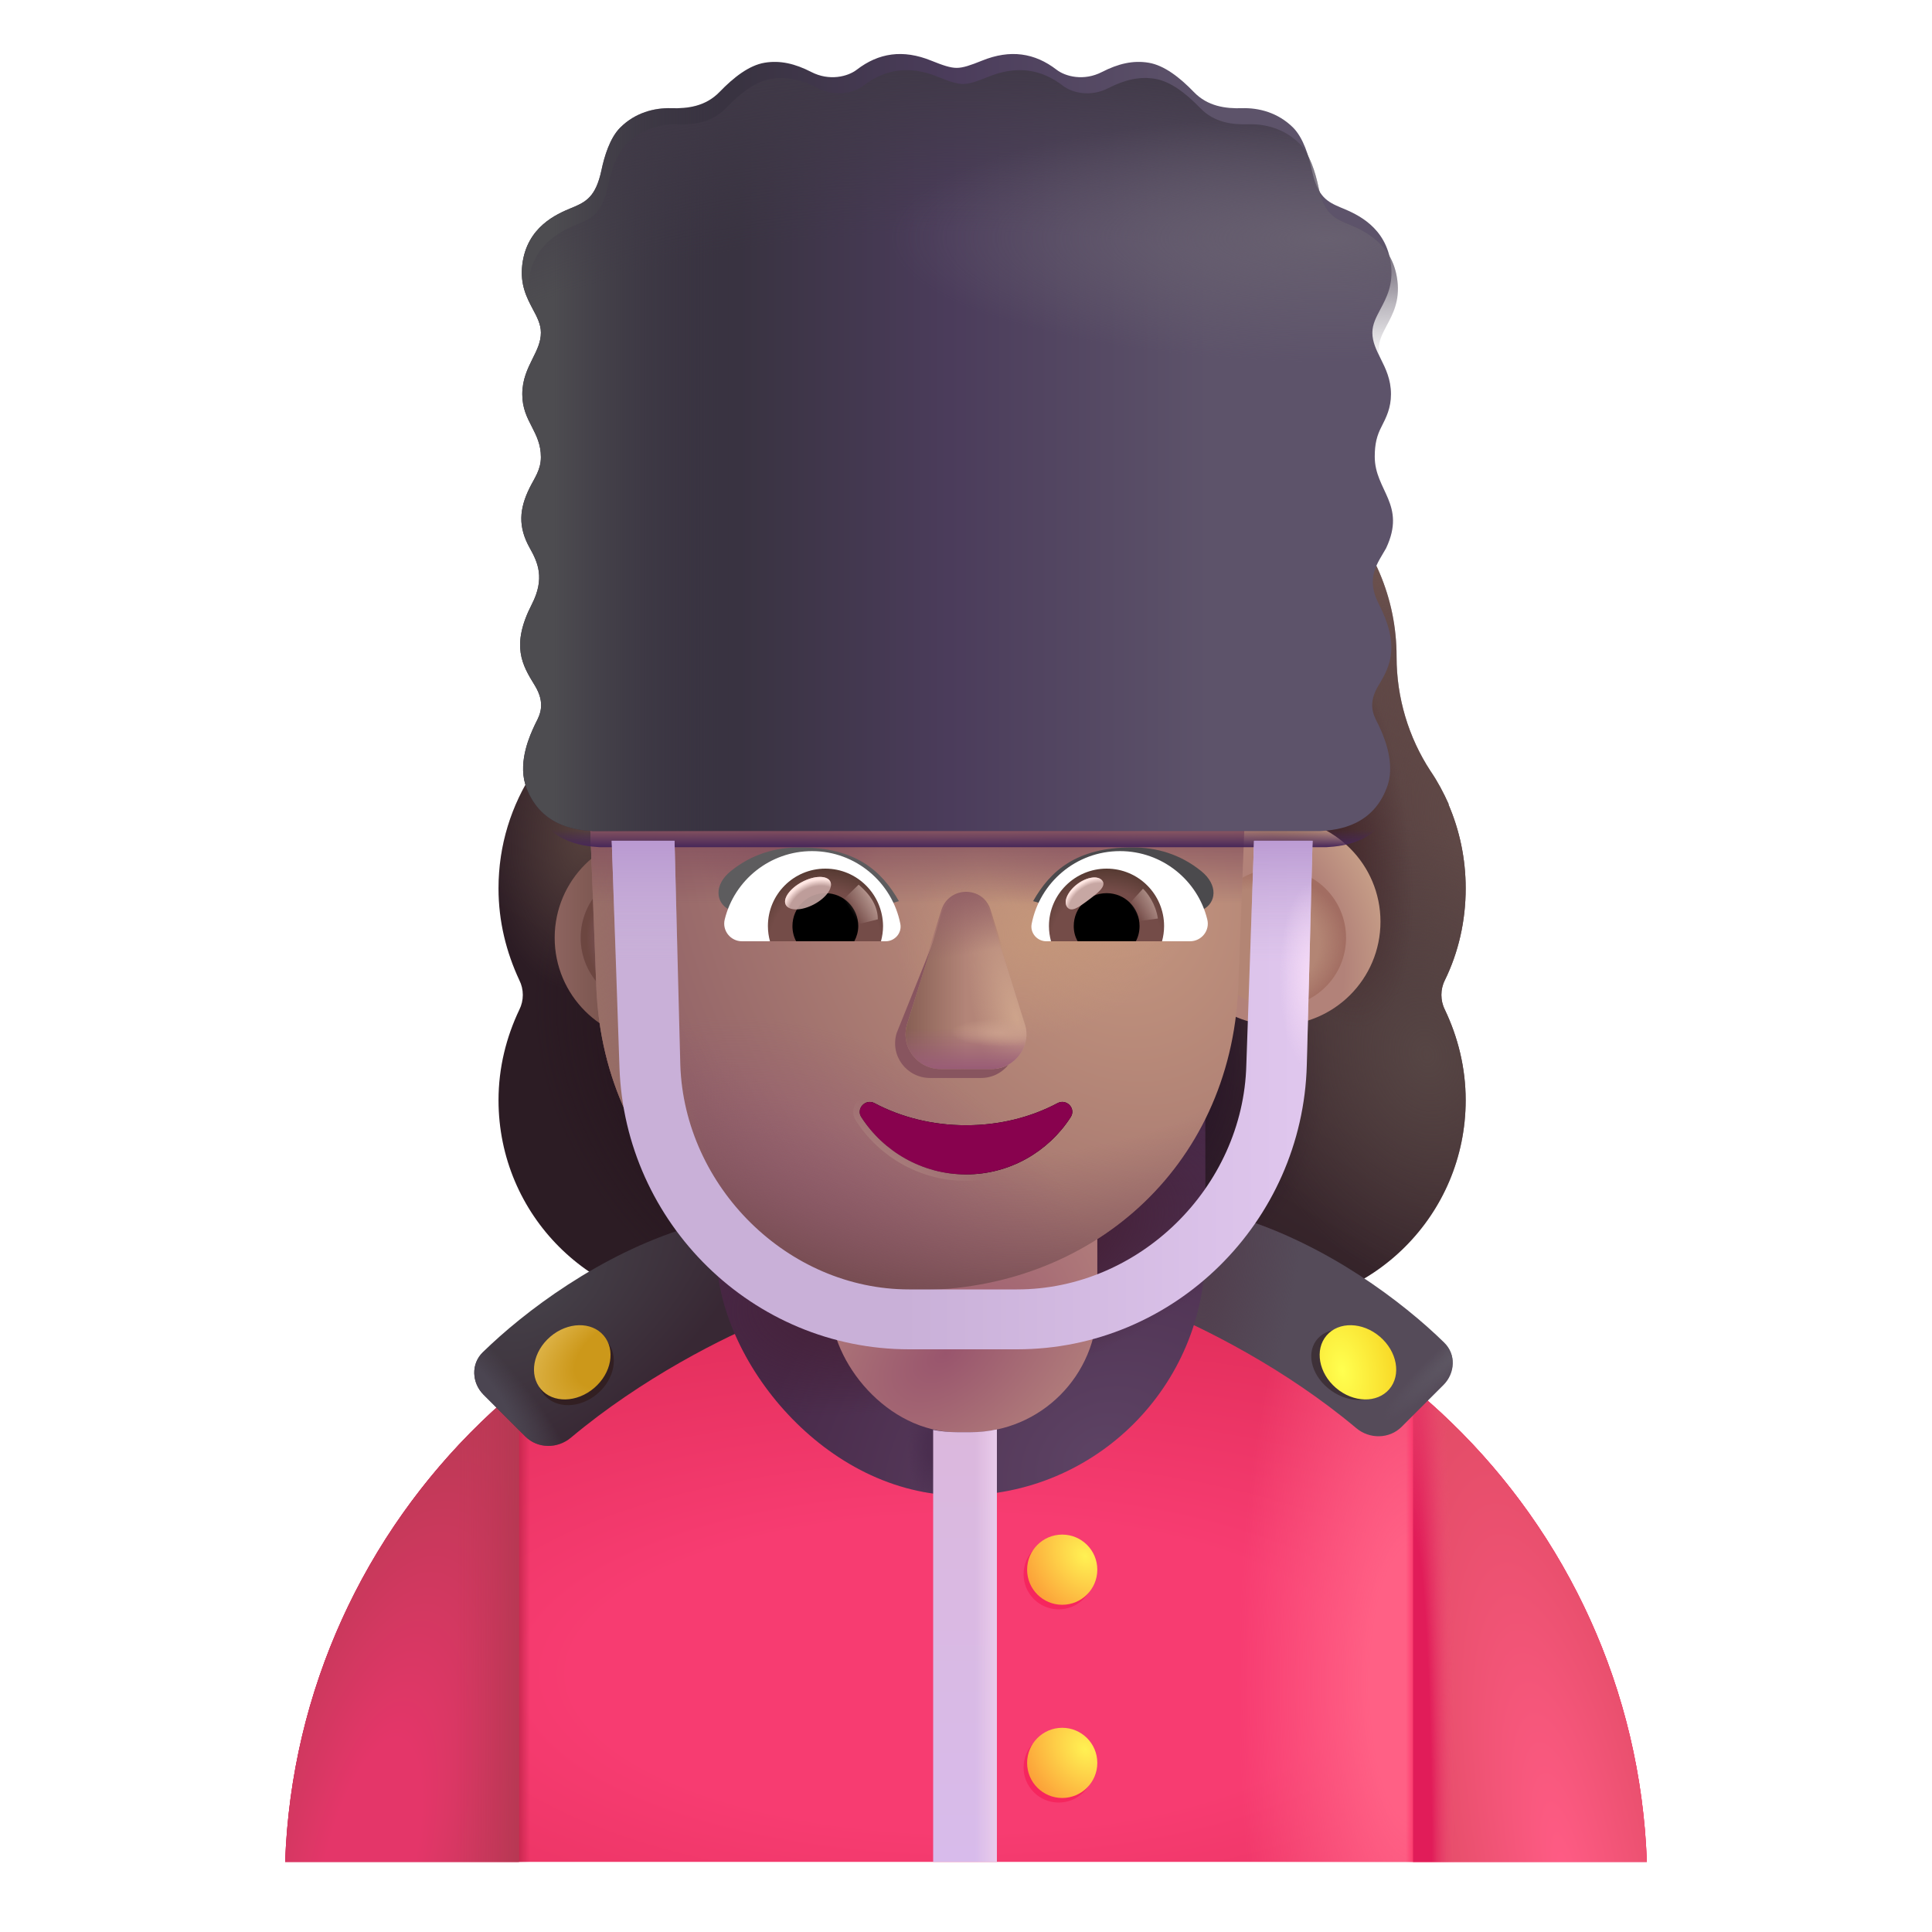 <svg viewBox="1 1 30 30" xmlns="http://www.w3.org/2000/svg">
<g filter="url(#filter0_i_4002_2844)">
<path fill-rule="evenodd" clip-rule="evenodd" d="M23.185 16.972C23.398 16.537 23.509 16.051 23.509 15.545C23.509 15.078 23.413 14.639 23.241 14.239H23.246C23.165 14.058 23.075 13.887 22.965 13.726L22.963 13.723C22.619 13.197 22.436 12.58 22.436 11.952V11.942C22.436 10.12 20.959 8.643 19.137 8.643C18.955 8.643 18.783 8.562 18.682 8.41C18.085 7.58 17.103 7.034 16 7.034C14.897 7.034 13.915 7.58 13.318 8.41C13.217 8.552 13.045 8.643 12.863 8.643C12.834 8.643 12.806 8.643 12.778 8.644C10.995 8.689 9.564 10.149 9.564 11.942V11.952C9.564 12.58 9.381 13.197 9.037 13.723L9.035 13.727C8.692 14.252 8.491 14.868 8.491 15.545C8.491 16.061 8.612 16.537 8.815 16.972C8.886 17.113 8.886 17.285 8.815 17.427C8.612 17.852 8.491 18.328 8.491 18.834C8.491 20.615 9.928 22.052 11.709 22.052H20.291C22.072 22.052 23.509 20.615 23.509 18.834C23.509 18.328 23.388 17.852 23.185 17.427C23.114 17.285 23.114 17.113 23.185 16.972ZM10.925 14.299H10.913L12.111 16.655C12.235 19.457 13.329 16.655 16 16.655C18.671 16.655 19.836 19.774 19.96 16.972L21.096 13.775C21.042 12.53 20.14 12.443 19.96 12.443H16.74C15.468 12.443 14.268 11.82 13.55 10.769C13.427 10.596 13.171 10.626 13.089 10.82L13.007 11.014C12.781 11.575 12.351 12.004 11.817 12.249C11.802 12.254 11.784 12.261 11.766 12.269C11.748 12.277 11.73 12.284 11.715 12.289C11.479 12.412 10.925 12.779 10.905 13.728L10.915 14.034L10.925 14.299Z" fill="url(#paint0_linear_4002_2844)"/>
<path fill-rule="evenodd" clip-rule="evenodd" d="M23.185 16.972C23.398 16.537 23.509 16.051 23.509 15.545C23.509 15.078 23.413 14.639 23.241 14.239H23.246C23.165 14.058 23.075 13.887 22.965 13.726L22.963 13.723C22.619 13.197 22.436 12.58 22.436 11.952V11.942C22.436 10.12 20.959 8.643 19.137 8.643C18.955 8.643 18.783 8.562 18.682 8.41C18.085 7.58 17.103 7.034 16 7.034C14.897 7.034 13.915 7.58 13.318 8.41C13.217 8.552 13.045 8.643 12.863 8.643C12.834 8.643 12.806 8.643 12.778 8.644C10.995 8.689 9.564 10.149 9.564 11.942V11.952C9.564 12.58 9.381 13.197 9.037 13.723L9.035 13.727C8.692 14.252 8.491 14.868 8.491 15.545C8.491 16.061 8.612 16.537 8.815 16.972C8.886 17.113 8.886 17.285 8.815 17.427C8.612 17.852 8.491 18.328 8.491 18.834C8.491 20.615 9.928 22.052 11.709 22.052H20.291C22.072 22.052 23.509 20.615 23.509 18.834C23.509 18.328 23.388 17.852 23.185 17.427C23.114 17.285 23.114 17.113 23.185 16.972ZM10.925 14.299H10.913L12.111 16.655C12.235 19.457 13.329 16.655 16 16.655C18.671 16.655 19.836 19.774 19.96 16.972L21.096 13.775C21.042 12.53 20.14 12.443 19.96 12.443H16.74C15.468 12.443 14.268 11.82 13.55 10.769C13.427 10.596 13.171 10.626 13.089 10.82L13.007 11.014C12.781 11.575 12.351 12.004 11.817 12.249C11.802 12.254 11.784 12.261 11.766 12.269C11.748 12.277 11.73 12.284 11.715 12.289C11.479 12.412 10.925 12.779 10.905 13.728L10.915 14.034L10.925 14.299Z" fill="url(#paint1_radial_4002_2844)"/>
<path fill-rule="evenodd" clip-rule="evenodd" d="M23.185 16.972C23.398 16.537 23.509 16.051 23.509 15.545C23.509 15.078 23.413 14.639 23.241 14.239H23.246C23.165 14.058 23.075 13.887 22.965 13.726L22.963 13.723C22.619 13.197 22.436 12.58 22.436 11.952V11.942C22.436 10.12 20.959 8.643 19.137 8.643C18.955 8.643 18.783 8.562 18.682 8.41C18.085 7.58 17.103 7.034 16 7.034C14.897 7.034 13.915 7.58 13.318 8.41C13.217 8.552 13.045 8.643 12.863 8.643C12.834 8.643 12.806 8.643 12.778 8.644C10.995 8.689 9.564 10.149 9.564 11.942V11.952C9.564 12.58 9.381 13.197 9.037 13.723L9.035 13.727C8.692 14.252 8.491 14.868 8.491 15.545C8.491 16.061 8.612 16.537 8.815 16.972C8.886 17.113 8.886 17.285 8.815 17.427C8.612 17.852 8.491 18.328 8.491 18.834C8.491 20.615 9.928 22.052 11.709 22.052H20.291C22.072 22.052 23.509 20.615 23.509 18.834C23.509 18.328 23.388 17.852 23.185 17.427C23.114 17.285 23.114 17.113 23.185 16.972ZM10.925 14.299H10.913L12.111 16.655C12.235 19.457 13.329 16.655 16 16.655C18.671 16.655 19.836 19.774 19.96 16.972L21.096 13.775C21.042 12.53 20.14 12.443 19.96 12.443H16.74C15.468 12.443 14.268 11.82 13.55 10.769C13.427 10.596 13.171 10.626 13.089 10.82L13.007 11.014C12.781 11.575 12.351 12.004 11.817 12.249C11.802 12.254 11.784 12.261 11.766 12.269C11.748 12.277 11.73 12.284 11.715 12.289C11.479 12.412 10.925 12.779 10.905 13.728L10.915 14.034L10.925 14.299Z" fill="url(#paint2_radial_4002_2844)"/>
<path fill-rule="evenodd" clip-rule="evenodd" d="M23.185 16.972C23.398 16.537 23.509 16.051 23.509 15.545C23.509 15.078 23.413 14.639 23.241 14.239H23.246C23.165 14.058 23.075 13.887 22.965 13.726L22.963 13.723C22.619 13.197 22.436 12.58 22.436 11.952V11.942C22.436 10.12 20.959 8.643 19.137 8.643C18.955 8.643 18.783 8.562 18.682 8.41C18.085 7.58 17.103 7.034 16 7.034C14.897 7.034 13.915 7.58 13.318 8.41C13.217 8.552 13.045 8.643 12.863 8.643C12.834 8.643 12.806 8.643 12.778 8.644C10.995 8.689 9.564 10.149 9.564 11.942V11.952C9.564 12.58 9.381 13.197 9.037 13.723L9.035 13.727C8.692 14.252 8.491 14.868 8.491 15.545C8.491 16.061 8.612 16.537 8.815 16.972C8.886 17.113 8.886 17.285 8.815 17.427C8.612 17.852 8.491 18.328 8.491 18.834C8.491 20.615 9.928 22.052 11.709 22.052H20.291C22.072 22.052 23.509 20.615 23.509 18.834C23.509 18.328 23.388 17.852 23.185 17.427C23.114 17.285 23.114 17.113 23.185 16.972ZM10.925 14.299H10.913L12.111 16.655C12.235 19.457 13.329 16.655 16 16.655C18.671 16.655 19.836 19.774 19.96 16.972L21.096 13.775C21.042 12.53 20.14 12.443 19.96 12.443H16.74C15.468 12.443 14.268 11.82 13.55 10.769C13.427 10.596 13.171 10.626 13.089 10.82L13.007 11.014C12.781 11.575 12.351 12.004 11.817 12.249C11.802 12.254 11.784 12.261 11.766 12.269C11.748 12.277 11.73 12.284 11.715 12.289C11.479 12.412 10.925 12.779 10.905 13.728L10.915 14.034L10.925 14.299Z" fill="url(#paint3_radial_4002_2844)"/>
<path fill-rule="evenodd" clip-rule="evenodd" d="M23.185 16.972C23.398 16.537 23.509 16.051 23.509 15.545C23.509 15.078 23.413 14.639 23.241 14.239H23.246C23.165 14.058 23.075 13.887 22.965 13.726L22.963 13.723C22.619 13.197 22.436 12.58 22.436 11.952V11.942C22.436 10.12 20.959 8.643 19.137 8.643C18.955 8.643 18.783 8.562 18.682 8.41C18.085 7.58 17.103 7.034 16 7.034C14.897 7.034 13.915 7.58 13.318 8.41C13.217 8.552 13.045 8.643 12.863 8.643C12.834 8.643 12.806 8.643 12.778 8.644C10.995 8.689 9.564 10.149 9.564 11.942V11.952C9.564 12.58 9.381 13.197 9.037 13.723L9.035 13.727C8.692 14.252 8.491 14.868 8.491 15.545C8.491 16.061 8.612 16.537 8.815 16.972C8.886 17.113 8.886 17.285 8.815 17.427C8.612 17.852 8.491 18.328 8.491 18.834C8.491 20.615 9.928 22.052 11.709 22.052H20.291C22.072 22.052 23.509 20.615 23.509 18.834C23.509 18.328 23.388 17.852 23.185 17.427C23.114 17.285 23.114 17.113 23.185 16.972ZM10.925 14.299H10.913L12.111 16.655C12.235 19.457 13.329 16.655 16 16.655C18.671 16.655 19.836 19.774 19.96 16.972L21.096 13.775C21.042 12.53 20.14 12.443 19.96 12.443H16.74C15.468 12.443 14.268 11.82 13.55 10.769C13.427 10.596 13.171 10.626 13.089 10.82L13.007 11.014C12.781 11.575 12.351 12.004 11.817 12.249C11.802 12.254 11.784 12.261 11.766 12.269C11.748 12.277 11.73 12.284 11.715 12.289C11.479 12.412 10.925 12.779 10.905 13.728L10.915 14.034L10.925 14.299Z" fill="url(#paint4_radial_4002_2844)"/>
<path fill-rule="evenodd" clip-rule="evenodd" d="M23.185 16.972C23.398 16.537 23.509 16.051 23.509 15.545C23.509 15.078 23.413 14.639 23.241 14.239H23.246C23.165 14.058 23.075 13.887 22.965 13.726L22.963 13.723C22.619 13.197 22.436 12.58 22.436 11.952V11.942C22.436 10.12 20.959 8.643 19.137 8.643C18.955 8.643 18.783 8.562 18.682 8.41C18.085 7.58 17.103 7.034 16 7.034C14.897 7.034 13.915 7.58 13.318 8.41C13.217 8.552 13.045 8.643 12.863 8.643C12.834 8.643 12.806 8.643 12.778 8.644C10.995 8.689 9.564 10.149 9.564 11.942V11.952C9.564 12.58 9.381 13.197 9.037 13.723L9.035 13.727C8.692 14.252 8.491 14.868 8.491 15.545C8.491 16.061 8.612 16.537 8.815 16.972C8.886 17.113 8.886 17.285 8.815 17.427C8.612 17.852 8.491 18.328 8.491 18.834C8.491 20.615 9.928 22.052 11.709 22.052H20.291C22.072 22.052 23.509 20.615 23.509 18.834C23.509 18.328 23.388 17.852 23.185 17.427C23.114 17.285 23.114 17.113 23.185 16.972ZM10.925 14.299H10.913L12.111 16.655C12.235 19.457 13.329 16.655 16 16.655C18.671 16.655 19.836 19.774 19.96 16.972L21.096 13.775C21.042 12.53 20.14 12.443 19.96 12.443H16.74C15.468 12.443 14.268 11.82 13.55 10.769C13.427 10.596 13.171 10.626 13.089 10.82L13.007 11.014C12.781 11.575 12.351 12.004 11.817 12.249C11.802 12.254 11.784 12.261 11.766 12.269C11.748 12.277 11.73 12.284 11.715 12.289C11.479 12.412 10.925 12.779 10.905 13.728L10.915 14.034L10.925 14.299Z" fill="url(#paint5_radial_4002_2844)"/>
<path fill-rule="evenodd" clip-rule="evenodd" d="M23.185 16.972C23.398 16.537 23.509 16.051 23.509 15.545C23.509 15.078 23.413 14.639 23.241 14.239H23.246C23.165 14.058 23.075 13.887 22.965 13.726L22.963 13.723C22.619 13.197 22.436 12.58 22.436 11.952V11.942C22.436 10.12 20.959 8.643 19.137 8.643C18.955 8.643 18.783 8.562 18.682 8.41C18.085 7.58 17.103 7.034 16 7.034C14.897 7.034 13.915 7.58 13.318 8.41C13.217 8.552 13.045 8.643 12.863 8.643C12.834 8.643 12.806 8.643 12.778 8.644C10.995 8.689 9.564 10.149 9.564 11.942V11.952C9.564 12.58 9.381 13.197 9.037 13.723L9.035 13.727C8.692 14.252 8.491 14.868 8.491 15.545C8.491 16.061 8.612 16.537 8.815 16.972C8.886 17.113 8.886 17.285 8.815 17.427C8.612 17.852 8.491 18.328 8.491 18.834C8.491 20.615 9.928 22.052 11.709 22.052H20.291C22.072 22.052 23.509 20.615 23.509 18.834C23.509 18.328 23.388 17.852 23.185 17.427C23.114 17.285 23.114 17.113 23.185 16.972ZM10.925 14.299H10.913L12.111 16.655C12.235 19.457 13.329 16.655 16 16.655C18.671 16.655 19.836 19.774 19.96 16.972L21.096 13.775C21.042 12.53 20.14 12.443 19.96 12.443H16.74C15.468 12.443 14.268 11.82 13.55 10.769C13.427 10.596 13.171 10.626 13.089 10.82L13.007 11.014C12.781 11.575 12.351 12.004 11.817 12.249C11.802 12.254 11.784 12.261 11.766 12.269C11.748 12.277 11.73 12.284 11.715 12.289C11.479 12.412 10.925 12.779 10.905 13.728L10.915 14.034L10.925 14.299Z" fill="url(#paint6_radial_4002_2844)"/>
<path fill-rule="evenodd" clip-rule="evenodd" d="M23.185 16.972C23.398 16.537 23.509 16.051 23.509 15.545C23.509 15.078 23.413 14.639 23.241 14.239H23.246C23.165 14.058 23.075 13.887 22.965 13.726L22.963 13.723C22.619 13.197 22.436 12.58 22.436 11.952V11.942C22.436 10.12 20.959 8.643 19.137 8.643C18.955 8.643 18.783 8.562 18.682 8.41C18.085 7.58 17.103 7.034 16 7.034C14.897 7.034 13.915 7.58 13.318 8.41C13.217 8.552 13.045 8.643 12.863 8.643C12.834 8.643 12.806 8.643 12.778 8.644C10.995 8.689 9.564 10.149 9.564 11.942V11.952C9.564 12.58 9.381 13.197 9.037 13.723L9.035 13.727C8.692 14.252 8.491 14.868 8.491 15.545C8.491 16.061 8.612 16.537 8.815 16.972C8.886 17.113 8.886 17.285 8.815 17.427C8.612 17.852 8.491 18.328 8.491 18.834C8.491 20.615 9.928 22.052 11.709 22.052H20.291C22.072 22.052 23.509 20.615 23.509 18.834C23.509 18.328 23.388 17.852 23.185 17.427C23.114 17.285 23.114 17.113 23.185 16.972ZM10.925 14.299H10.913L12.111 16.655C12.235 19.457 13.329 16.655 16 16.655C18.671 16.655 19.836 19.774 19.96 16.972L21.096 13.775C21.042 12.53 20.14 12.443 19.96 12.443H16.74C15.468 12.443 14.268 11.82 13.55 10.769C13.427 10.596 13.171 10.626 13.089 10.82L13.007 11.014C12.781 11.575 12.351 12.004 11.817 12.249C11.802 12.254 11.784 12.261 11.766 12.269C11.748 12.277 11.73 12.284 11.715 12.289C11.479 12.412 10.925 12.779 10.905 13.728L10.915 14.034L10.925 14.299Z" fill="url(#paint7_radial_4002_2844)"/>
<path fill-rule="evenodd" clip-rule="evenodd" d="M23.185 16.972C23.398 16.537 23.509 16.051 23.509 15.545C23.509 15.078 23.413 14.639 23.241 14.239H23.246C23.165 14.058 23.075 13.887 22.965 13.726L22.963 13.723C22.619 13.197 22.436 12.58 22.436 11.952V11.942C22.436 10.12 20.959 8.643 19.137 8.643C18.955 8.643 18.783 8.562 18.682 8.41C18.085 7.58 17.103 7.034 16 7.034C14.897 7.034 13.915 7.58 13.318 8.41C13.217 8.552 13.045 8.643 12.863 8.643C12.834 8.643 12.806 8.643 12.778 8.644C10.995 8.689 9.564 10.149 9.564 11.942V11.952C9.564 12.58 9.381 13.197 9.037 13.723L9.035 13.727C8.692 14.252 8.491 14.868 8.491 15.545C8.491 16.061 8.612 16.537 8.815 16.972C8.886 17.113 8.886 17.285 8.815 17.427C8.612 17.852 8.491 18.328 8.491 18.834C8.491 20.615 9.928 22.052 11.709 22.052H20.291C22.072 22.052 23.509 20.615 23.509 18.834C23.509 18.328 23.388 17.852 23.185 17.427C23.114 17.285 23.114 17.113 23.185 16.972ZM10.925 14.299H10.913L12.111 16.655C12.235 19.457 13.329 16.655 16 16.655C18.671 16.655 19.836 19.774 19.96 16.972L21.096 13.775C21.042 12.53 20.14 12.443 19.96 12.443H16.74C15.468 12.443 14.268 11.82 13.55 10.769C13.427 10.596 13.171 10.626 13.089 10.82L13.007 11.014C12.781 11.575 12.351 12.004 11.817 12.249C11.802 12.254 11.784 12.261 11.766 12.269C11.748 12.277 11.73 12.284 11.715 12.289C11.479 12.412 10.925 12.779 10.905 13.728L10.915 14.034L10.925 14.299Z" fill="url(#paint8_radial_4002_2844)"/>
<path fill-rule="evenodd" clip-rule="evenodd" d="M23.185 16.972C23.398 16.537 23.509 16.051 23.509 15.545C23.509 15.078 23.413 14.639 23.241 14.239H23.246C23.165 14.058 23.075 13.887 22.965 13.726L22.963 13.723C22.619 13.197 22.436 12.58 22.436 11.952V11.942C22.436 10.12 20.959 8.643 19.137 8.643C18.955 8.643 18.783 8.562 18.682 8.41C18.085 7.58 17.103 7.034 16 7.034C14.897 7.034 13.915 7.58 13.318 8.41C13.217 8.552 13.045 8.643 12.863 8.643C12.834 8.643 12.806 8.643 12.778 8.644C10.995 8.689 9.564 10.149 9.564 11.942V11.952C9.564 12.58 9.381 13.197 9.037 13.723L9.035 13.727C8.692 14.252 8.491 14.868 8.491 15.545C8.491 16.061 8.612 16.537 8.815 16.972C8.886 17.113 8.886 17.285 8.815 17.427C8.612 17.852 8.491 18.328 8.491 18.834C8.491 20.615 9.928 22.052 11.709 22.052H20.291C22.072 22.052 23.509 20.615 23.509 18.834C23.509 18.328 23.388 17.852 23.185 17.427C23.114 17.285 23.114 17.113 23.185 16.972ZM10.925 14.299H10.913L12.111 16.655C12.235 19.457 13.329 16.655 16 16.655C18.671 16.655 19.836 19.774 19.96 16.972L21.096 13.775C21.042 12.53 20.14 12.443 19.96 12.443H16.74C15.468 12.443 14.268 11.82 13.55 10.769C13.427 10.596 13.171 10.626 13.089 10.82L13.007 11.014C12.781 11.575 12.351 12.004 11.817 12.249C11.802 12.254 11.784 12.261 11.766 12.269C11.748 12.277 11.73 12.284 11.715 12.289C11.479 12.412 10.925 12.779 10.905 13.728L10.915 14.034L10.925 14.299Z" fill="url(#paint9_radial_4002_2844)"/>
<path fill-rule="evenodd" clip-rule="evenodd" d="M23.185 16.972C23.398 16.537 23.509 16.051 23.509 15.545C23.509 15.078 23.413 14.639 23.241 14.239H23.246C23.165 14.058 23.075 13.887 22.965 13.726L22.963 13.723C22.619 13.197 22.436 12.58 22.436 11.952V11.942C22.436 10.12 20.959 8.643 19.137 8.643C18.955 8.643 18.783 8.562 18.682 8.41C18.085 7.58 17.103 7.034 16 7.034C14.897 7.034 13.915 7.58 13.318 8.41C13.217 8.552 13.045 8.643 12.863 8.643C12.834 8.643 12.806 8.643 12.778 8.644C10.995 8.689 9.564 10.149 9.564 11.942V11.952C9.564 12.58 9.381 13.197 9.037 13.723L9.035 13.727C8.692 14.252 8.491 14.868 8.491 15.545C8.491 16.061 8.612 16.537 8.815 16.972C8.886 17.113 8.886 17.285 8.815 17.427C8.612 17.852 8.491 18.328 8.491 18.834C8.491 20.615 9.928 22.052 11.709 22.052H20.291C22.072 22.052 23.509 20.615 23.509 18.834C23.509 18.328 23.388 17.852 23.185 17.427C23.114 17.285 23.114 17.113 23.185 16.972ZM10.925 14.299H10.913L12.111 16.655C12.235 19.457 13.329 16.655 16 16.655C18.671 16.655 19.836 19.774 19.96 16.972L21.096 13.775C21.042 12.53 20.14 12.443 19.96 12.443H16.74C15.468 12.443 14.268 11.82 13.55 10.769C13.427 10.596 13.171 10.626 13.089 10.82L13.007 11.014C12.781 11.575 12.351 12.004 11.817 12.249C11.802 12.254 11.784 12.261 11.766 12.269C11.748 12.277 11.73 12.284 11.715 12.289C11.479 12.412 10.925 12.779 10.905 13.728L10.915 14.034L10.925 14.299Z" fill="url(#paint10_radial_4002_2844)"/>
<path fill-rule="evenodd" clip-rule="evenodd" d="M23.185 16.972C23.398 16.537 23.509 16.051 23.509 15.545C23.509 15.078 23.413 14.639 23.241 14.239H23.246C23.165 14.058 23.075 13.887 22.965 13.726L22.963 13.723C22.619 13.197 22.436 12.58 22.436 11.952V11.942C22.436 10.12 20.959 8.643 19.137 8.643C18.955 8.643 18.783 8.562 18.682 8.41C18.085 7.58 17.103 7.034 16 7.034C14.897 7.034 13.915 7.58 13.318 8.41C13.217 8.552 13.045 8.643 12.863 8.643C12.834 8.643 12.806 8.643 12.778 8.644C10.995 8.689 9.564 10.149 9.564 11.942V11.952C9.564 12.58 9.381 13.197 9.037 13.723L9.035 13.727C8.692 14.252 8.491 14.868 8.491 15.545C8.491 16.061 8.612 16.537 8.815 16.972C8.886 17.113 8.886 17.285 8.815 17.427C8.612 17.852 8.491 18.328 8.491 18.834C8.491 20.615 9.928 22.052 11.709 22.052H20.291C22.072 22.052 23.509 20.615 23.509 18.834C23.509 18.328 23.388 17.852 23.185 17.427C23.114 17.285 23.114 17.113 23.185 16.972ZM10.925 14.299H10.913L12.111 16.655C12.235 19.457 13.329 16.655 16 16.655C18.671 16.655 19.836 19.774 19.96 16.972L21.096 13.775C21.042 12.53 20.14 12.443 19.96 12.443H16.74C15.468 12.443 14.268 11.82 13.55 10.769C13.427 10.596 13.171 10.626 13.089 10.82L13.007 11.014C12.781 11.575 12.351 12.004 11.817 12.249C11.802 12.254 11.784 12.261 11.766 12.269C11.748 12.277 11.73 12.284 11.715 12.289C11.479 12.412 10.925 12.779 10.905 13.728L10.915 14.034L10.925 14.299Z" fill="url(#paint11_radial_4002_2844)"/>
</g>
<path d="M5.428 29.911H26.572C26.383 24.555 21.981 20.271 16.578 20.271H15.422C10.019 20.271 5.617 24.555 5.428 29.911Z" fill="url(#paint12_radial_4002_2844)"/>
<path d="M5.428 29.911H26.572C26.383 24.555 21.981 20.271 16.578 20.271H15.422C10.019 20.271 5.617 24.555 5.428 29.911Z" fill="url(#paint13_radial_4002_2844)"/>
<path d="M5.428 29.911H26.572C26.383 24.555 21.981 20.271 16.578 20.271H15.422C10.019 20.271 5.617 24.555 5.428 29.911Z" fill="url(#paint14_linear_4002_2844)"/>
<path d="M5.428 29.911H26.572C26.383 24.555 21.981 20.271 16.578 20.271H15.422C10.019 20.271 5.617 24.555 5.428 29.911Z" fill="url(#paint15_linear_4002_2844)"/>
<path d="M9.058 29.911H5.428C5.533 26.952 6.923 24.32 9.058 22.556V29.911Z" fill="url(#paint16_radial_4002_2844)"/>
<path d="M9.058 29.911H5.428C5.533 26.952 6.923 24.32 9.058 22.556V29.911Z" fill="url(#paint17_linear_4002_2844)"/>
<path d="M22.942 29.911H26.572C26.467 26.952 25.077 24.32 22.942 22.556V29.911Z" fill="url(#paint18_radial_4002_2844)"/>
<path d="M22.942 29.911H26.572C26.467 26.952 25.077 24.32 22.942 22.556V29.911Z" fill="url(#paint19_radial_4002_2844)"/>
<g filter="url(#filter1_i_4002_2844)">
<path d="M11.926 20.161C10.563 20.579 9.388 21.469 8.747 22.097C8.562 22.278 8.575 22.572 8.758 22.756L9.407 23.405C9.598 23.596 9.906 23.599 10.113 23.426C11.208 22.506 12.498 21.853 13.219 21.568L11.926 20.161Z" fill="url(#paint20_radial_4002_2844)"/>
<path d="M11.926 20.161C10.563 20.579 9.388 21.469 8.747 22.097C8.562 22.278 8.575 22.572 8.758 22.756L9.407 23.405C9.598 23.596 9.906 23.599 10.113 23.426C11.208 22.506 12.498 21.853 13.219 21.568L11.926 20.161Z" fill="url(#paint21_radial_4002_2844)"/>
</g>
<g filter="url(#filter2_ii_4002_2844)">
<path d="M20.046 20.161C21.41 20.579 22.584 21.469 23.225 22.097C23.41 22.278 23.398 22.572 23.214 22.756L22.565 23.405C22.374 23.596 22.066 23.599 21.86 23.426C20.764 22.506 19.474 21.853 18.753 21.568L20.046 20.161Z" fill="#554B59"/>
<path d="M20.046 20.161C21.41 20.579 22.584 21.469 23.225 22.097C23.41 22.278 23.398 22.572 23.214 22.756L22.565 23.405C22.374 23.596 22.066 23.599 21.86 23.426C20.764 22.506 19.474 21.853 18.753 21.568L20.046 20.161Z" fill="url(#paint22_radial_4002_2844)"/>
<path d="M20.046 20.161C21.41 20.579 22.584 21.469 23.225 22.097C23.41 22.278 23.398 22.572 23.214 22.756L22.565 23.405C22.374 23.596 22.066 23.599 21.86 23.426C20.764 22.506 19.474 21.853 18.753 21.568L20.046 20.161Z" fill="url(#paint23_radial_4002_2844)"/>
</g>
<g filter="url(#filter3_f_4002_2844)">
<ellipse cx="9.937" cy="22.243" rx="0.641" ry="0.524" transform="rotate(-40.534 9.937 22.243)" fill="#321F22"/>
</g>
<ellipse cx="9.886" cy="22.154" rx="0.641" ry="0.524" transform="rotate(-40.534 9.886 22.154)" fill="url(#paint24_radial_4002_2844)"/>
<g filter="url(#filter4_f_4002_2844)">
<ellipse rx="0.641" ry="0.494" transform="matrix(-0.816 -0.578 -0.578 0.816 21.957 22.191)" fill="#3E3138"/>
</g>
<ellipse rx="0.641" ry="0.524" transform="matrix(-0.76 -0.65 -0.65 0.76 22.086 22.154)" fill="url(#paint25_radial_4002_2844)"/>
<g filter="url(#filter5_iii_4002_2844)">
<rect x="12.172" y="14.927" width="7.594" height="9.594" rx="3.797" fill="url(#paint26_radial_4002_2844)"/>
<rect x="12.172" y="14.927" width="7.594" height="9.594" rx="3.797" fill="url(#paint27_radial_4002_2844)"/>
<rect x="12.172" y="14.927" width="7.594" height="9.594" rx="3.797" fill="url(#paint28_radial_4002_2844)"/>
</g>
<rect x="13.898" y="18.099" width="4.141" height="5.141" rx="1.969" fill="url(#paint29_radial_4002_2844)"/>
<path d="M15.49 23.203V29.911H16.479V23.197C16.347 23.225 16.21 23.239 16.07 23.239H15.867C15.738 23.239 15.612 23.227 15.49 23.203Z" fill="url(#paint30_linear_4002_2844)"/>
<path d="M15.49 23.203V29.911H16.479V23.197C16.347 23.225 16.21 23.239 16.07 23.239H15.867C15.738 23.239 15.612 23.227 15.49 23.203Z" fill="url(#paint31_linear_4002_2844)"/>
<g filter="url(#filter6_f_4002_2844)">
<circle cx="17.439" cy="25.445" r="0.545" fill="#F6265E"/>
</g>
<g filter="url(#filter7_f_4002_2844)">
<circle cx="17.439" cy="28.445" r="0.545" fill="#F6265E"/>
</g>
<circle cx="17.494" cy="25.374" r="0.545" fill="url(#paint32_radial_4002_2844)"/>
<circle cx="17.494" cy="28.374" r="0.545" fill="url(#paint33_radial_4002_2844)"/>
<path d="M16.324 20.342C16.574 20.352 16.834 20.372 17.094 20.392C16.834 20.372 16.584 20.352 16.324 20.342Z" fill="url(#paint34_linear_4002_2844)"/>
<path d="M15.994 20.342C15.984 20.342 15.974 20.342 15.954 20.342C16.054 20.342 16.144 20.342 16.244 20.352C16.164 20.342 16.074 20.342 15.994 20.342Z" fill="url(#paint35_linear_4002_2844)"/>
<g filter="url(#filter8_i_4002_2844)">
<path d="M11.072 17.171C11.961 17.171 12.681 16.451 12.681 15.562C12.681 14.673 11.961 13.953 11.072 13.953C10.184 13.953 9.463 14.673 9.463 15.562C9.463 16.451 10.184 17.171 11.072 17.171Z" fill="url(#paint36_linear_4002_2844)"/>
</g>
<g filter="url(#filter9_i_4002_2844)">
<path d="M20.827 17.171C21.716 17.171 22.436 16.451 22.436 15.562C22.436 14.673 21.716 13.953 20.827 13.953C19.939 13.953 19.218 14.673 19.218 15.562C19.218 16.451 19.939 17.171 20.827 17.171Z" fill="url(#paint37_radial_4002_2844)"/>
<path d="M20.827 17.171C21.716 17.171 22.436 16.451 22.436 15.562C22.436 14.673 21.716 13.953 20.827 13.953C19.939 13.953 19.218 14.673 19.218 15.562C19.218 16.451 19.939 17.171 20.827 17.171Z" fill="url(#paint38_radial_4002_2844)"/>
</g>
<g filter="url(#filter10_f_4002_2844)">
<path d="M20.827 16.636C21.421 16.636 21.901 16.155 21.901 15.562C21.901 14.969 21.421 14.488 20.827 14.488C20.234 14.488 19.753 14.969 19.753 15.562C19.753 16.155 20.234 16.636 20.827 16.636Z" fill="#B38574"/>
<path d="M20.827 16.636C21.421 16.636 21.901 16.155 21.901 15.562C21.901 14.969 21.421 14.488 20.827 14.488C20.234 14.488 19.753 14.969 19.753 15.562C19.753 16.155 20.234 16.636 20.827 16.636Z" fill="url(#paint39_radial_4002_2844)"/>
</g>
<g filter="url(#filter11_f_4002_2844)">
<path d="M11.091 16.636C11.685 16.636 12.166 16.155 12.166 15.562C12.166 14.969 11.685 14.488 11.091 14.488C10.498 14.488 10.017 14.969 10.017 15.562C10.017 16.155 10.498 16.636 11.091 16.636Z" fill="#7E555A"/>
<path d="M11.091 16.636C11.685 16.636 12.166 16.155 12.166 15.562C12.166 14.969 11.685 14.488 11.091 14.488C10.498 14.488 10.017 14.969 10.017 15.562C10.017 16.155 10.498 16.636 11.091 16.636Z" fill="url(#paint40_radial_4002_2844)"/>
</g>
<g filter="url(#filter12_iii_4002_2844)">
<path d="M10.913 14.299H10.925L10.915 14.034L10.905 13.728C10.925 12.779 11.479 12.412 11.715 12.289C11.73 12.284 11.748 12.276 11.766 12.269C11.784 12.261 11.802 12.254 11.817 12.248C12.351 12.004 12.781 11.575 13.007 11.014L13.089 10.82C13.171 10.626 13.427 10.595 13.55 10.769C14.268 11.82 15.468 12.442 16.739 12.442H19.96C20.14 12.442 21.042 12.53 21.095 13.774L20.977 16.848C20.853 19.65 18.665 21.532 15.993 21.532C13.322 21.532 11.133 19.65 11.01 16.848L10.913 14.299Z" fill="url(#paint41_radial_4002_2844)"/>
<path d="M10.913 14.299H10.925L10.915 14.034L10.905 13.728C10.925 12.779 11.479 12.412 11.715 12.289C11.73 12.284 11.748 12.276 11.766 12.269C11.784 12.261 11.802 12.254 11.817 12.248C12.351 12.004 12.781 11.575 13.007 11.014L13.089 10.82C13.171 10.626 13.427 10.595 13.55 10.769C14.268 11.82 15.468 12.442 16.739 12.442H19.96C20.14 12.442 21.042 12.53 21.095 13.774L20.977 16.848C20.853 19.65 18.665 21.532 15.993 21.532C13.322 21.532 11.133 19.65 11.01 16.848L10.913 14.299Z" fill="url(#paint42_radial_4002_2844)"/>
<path d="M10.913 14.299H10.925L10.915 14.034L10.905 13.728C10.925 12.779 11.479 12.412 11.715 12.289C11.73 12.284 11.748 12.276 11.766 12.269C11.784 12.261 11.802 12.254 11.817 12.248C12.351 12.004 12.781 11.575 13.007 11.014L13.089 10.82C13.171 10.626 13.427 10.595 13.55 10.769C14.268 11.82 15.468 12.442 16.739 12.442H19.96C20.14 12.442 21.042 12.53 21.095 13.774L20.977 16.848C20.853 19.65 18.665 21.532 15.993 21.532C13.322 21.532 11.133 19.65 11.01 16.848L10.913 14.299Z" fill="url(#paint43_radial_4002_2844)"/>
<path d="M10.913 14.299H10.925L10.915 14.034L10.905 13.728C10.925 12.779 11.479 12.412 11.715 12.289C11.73 12.284 11.748 12.276 11.766 12.269C11.784 12.261 11.802 12.254 11.817 12.248C12.351 12.004 12.781 11.575 13.007 11.014L13.089 10.82C13.171 10.626 13.427 10.595 13.55 10.769C14.268 11.82 15.468 12.442 16.739 12.442H19.96C20.14 12.442 21.042 12.53 21.095 13.774L20.977 16.848C20.853 19.65 18.665 21.532 15.993 21.532C13.322 21.532 11.133 19.65 11.01 16.848L10.913 14.299Z" fill="url(#paint44_radial_4002_2844)"/>
<path d="M10.913 14.299H10.925L10.915 14.034L10.905 13.728C10.925 12.779 11.479 12.412 11.715 12.289C11.73 12.284 11.748 12.276 11.766 12.269C11.784 12.261 11.802 12.254 11.817 12.248C12.351 12.004 12.781 11.575 13.007 11.014L13.089 10.82C13.171 10.626 13.427 10.595 13.55 10.769C14.268 11.82 15.468 12.442 16.739 12.442H19.96C20.14 12.442 21.042 12.53 21.095 13.774L20.977 16.848C20.853 19.65 18.665 21.532 15.993 21.532C13.322 21.532 11.133 19.65 11.01 16.848L10.913 14.299Z" fill="url(#paint45_radial_4002_2844)"/>
<path d="M10.913 14.299H10.925L10.915 14.034L10.905 13.728C10.925 12.779 11.479 12.412 11.715 12.289C11.73 12.284 11.748 12.276 11.766 12.269C11.784 12.261 11.802 12.254 11.817 12.248C12.351 12.004 12.781 11.575 13.007 11.014L13.089 10.82C13.171 10.626 13.427 10.595 13.55 10.769C14.268 11.82 15.468 12.442 16.739 12.442H19.96C20.14 12.442 21.042 12.53 21.095 13.774L20.977 16.848C20.853 19.65 18.665 21.532 15.993 21.532C13.322 21.532 11.133 19.65 11.01 16.848L10.913 14.299Z" fill="url(#paint46_radial_4002_2844)"/>
<path d="M10.913 14.299H10.925L10.915 14.034L10.905 13.728C10.925 12.779 11.479 12.412 11.715 12.289C11.73 12.284 11.748 12.276 11.766 12.269C11.784 12.261 11.802 12.254 11.817 12.248C12.351 12.004 12.781 11.575 13.007 11.014L13.089 10.82C13.171 10.626 13.427 10.595 13.55 10.769C14.268 11.82 15.468 12.442 16.739 12.442H19.96C20.14 12.442 21.042 12.53 21.095 13.774L20.977 16.848C20.853 19.65 18.665 21.532 15.993 21.532C13.322 21.532 11.133 19.65 11.01 16.848L10.913 14.299Z" fill="url(#paint47_radial_4002_2844)"/>
<path d="M10.913 14.299H10.925L10.915 14.034L10.905 13.728C10.925 12.779 11.479 12.412 11.715 12.289C11.73 12.284 11.748 12.276 11.766 12.269C11.784 12.261 11.802 12.254 11.817 12.248C12.351 12.004 12.781 11.575 13.007 11.014L13.089 10.82C13.171 10.626 13.427 10.595 13.55 10.769C14.268 11.82 15.468 12.442 16.739 12.442H19.96C20.14 12.442 21.042 12.53 21.095 13.774L20.977 16.848C20.853 19.65 18.665 21.532 15.993 21.532C13.322 21.532 11.133 19.65 11.01 16.848L10.913 14.299Z" fill="url(#paint48_radial_4002_2844)"/>
<path d="M10.913 14.299H10.925L10.915 14.034L10.905 13.728C10.925 12.779 11.479 12.412 11.715 12.289C11.73 12.284 11.748 12.276 11.766 12.269C11.784 12.261 11.802 12.254 11.817 12.248C12.351 12.004 12.781 11.575 13.007 11.014L13.089 10.82C13.171 10.626 13.427 10.595 13.55 10.769C14.268 11.82 15.468 12.442 16.739 12.442H19.96C20.14 12.442 21.042 12.53 21.095 13.774L20.977 16.848C20.853 19.65 18.665 21.532 15.993 21.532C13.322 21.532 11.133 19.65 11.01 16.848L10.913 14.299Z" fill="url(#paint49_linear_4002_2844)"/>
</g>
<g filter="url(#filter13_f_4002_2844)">
<path d="M15.607 15.339L14.924 17.039C14.815 17.389 15.076 17.739 15.444 17.739H16.231C16.6 17.739 16.86 17.384 16.752 17.039L16.22 15.339C16.106 14.963 15.727 14.963 15.607 15.339Z" fill="#88555F"/>
</g>
<g filter="url(#filter14_f_4002_2844)">
<path d="M15.618 15.201L15.086 16.901C14.978 17.25 15.238 17.6 15.607 17.6H16.393C16.762 17.6 17.022 17.245 16.914 16.901L16.382 15.201C16.268 14.824 15.737 14.824 15.618 15.201Z" fill="#B38578"/>
<path d="M15.618 15.201L15.086 16.901C14.978 17.25 15.238 17.6 15.607 17.6H16.393C16.762 17.6 17.022 17.245 16.914 16.901L16.382 15.201C16.268 14.824 15.737 14.824 15.618 15.201Z" fill="url(#paint50_radial_4002_2844)"/>
<path d="M15.618 15.201L15.086 16.901C14.978 17.25 15.238 17.6 15.607 17.6H16.393C16.762 17.6 17.022 17.245 16.914 16.901L16.382 15.201C16.268 14.824 15.737 14.824 15.618 15.201Z" fill="url(#paint51_linear_4002_2844)"/>
<path d="M15.618 15.201L15.086 16.901C14.978 17.25 15.238 17.6 15.607 17.6H16.393C16.762 17.6 17.022 17.245 16.914 16.901L16.382 15.201C16.268 14.824 15.737 14.824 15.618 15.201Z" fill="url(#paint52_linear_4002_2844)"/>
<path d="M15.618 15.201L15.086 16.901C14.978 17.25 15.238 17.6 15.607 17.6H16.393C16.762 17.6 17.022 17.245 16.914 16.901L16.382 15.201C16.268 14.824 15.737 14.824 15.618 15.201Z" fill="url(#paint53_radial_4002_2844)"/>
</g>
<g filter="url(#filter15_f_4002_2844)">
<path d="M15.618 15.13L15.086 16.83C14.978 17.18 15.238 17.53 15.607 17.53H16.393C16.762 17.53 17.022 17.175 16.914 16.83L16.382 15.13C16.268 14.754 15.737 14.754 15.618 15.13Z" fill="url(#paint54_linear_4002_2844)"/>
</g>
<g filter="url(#filter16_f_4002_2844)">
<path d="M16 18.473C15.479 18.473 14.99 18.348 14.578 18.129C14.438 18.056 14.287 18.218 14.375 18.348C14.719 18.881 15.318 19.236 16 19.236C16.682 19.236 17.281 18.881 17.625 18.348C17.713 18.212 17.562 18.056 17.422 18.129C17.01 18.348 16.526 18.473 16 18.473Z" stroke="url(#paint55_linear_4002_2844)" stroke-width="0.2"/>
</g>
<path d="M16 18.473C15.479 18.473 14.99 18.348 14.578 18.129C14.438 18.056 14.287 18.218 14.375 18.348C14.719 18.881 15.318 19.236 16 19.236C16.682 19.236 17.281 18.881 17.625 18.348C17.713 18.212 17.562 18.056 17.422 18.129C17.01 18.348 16.526 18.473 16 18.473Z" fill="#88024E"/>
<g filter="url(#filter17_i_4002_2844)">
<path d="M17.142 14.993C17.407 14.526 17.811 14.158 18.679 14.158C19.06 14.158 19.426 14.263 19.752 14.526C20.021 14.743 19.985 15.021 19.777 15.125L19.221 15.443C18.569 15.232 17.848 15.204 17.142 14.993Z" fill="#4B4A4D"/>
</g>
<g filter="url(#filter18_i_4002_2844)">
<path d="M14.858 14.993C14.593 14.526 14.189 14.158 13.321 14.158C12.94 14.158 12.574 14.263 12.248 14.526C11.979 14.743 12.015 15.021 12.223 15.125L12.779 15.443C13.431 15.232 14.152 15.204 14.858 14.993Z" fill="#5D5C5E"/>
</g>
<path d="M18.391 14.216C19.044 14.216 19.596 14.666 19.746 15.275C19.791 15.449 19.657 15.616 19.478 15.616H17.247C17.105 15.616 16.991 15.486 17.02 15.344C17.146 14.703 17.709 14.216 18.391 14.216Z" fill="white"/>
<path d="M18.184 14.488C18.679 14.488 19.076 14.89 19.076 15.38C19.076 15.462 19.064 15.543 19.044 15.616H17.32C17.3 15.539 17.288 15.462 17.288 15.38C17.288 14.89 17.689 14.488 18.184 14.488Z" fill="url(#paint56_radial_4002_2844)"/>
<path d="M17.673 15.38C17.673 15.096 17.9 14.869 18.184 14.869C18.468 14.869 18.695 15.096 18.695 15.38C18.695 15.465 18.675 15.546 18.638 15.615H17.734C17.693 15.546 17.673 15.465 17.673 15.38Z" fill="black"/>
<g filter="url(#filter19_f_4002_2844)">
<path d="M18.118 14.677C18.182 14.762 18.049 14.865 17.898 14.978C17.747 15.091 17.635 15.171 17.571 15.086C17.508 15.001 17.579 14.84 17.73 14.727C17.881 14.614 18.055 14.592 18.118 14.677Z" fill="#C7A7A3"/>
<path d="M18.118 14.677C18.182 14.762 18.049 14.865 17.898 14.978C17.747 15.091 17.635 15.171 17.571 15.086C17.508 15.001 17.579 14.84 17.73 14.727C17.881 14.614 18.055 14.592 18.118 14.677Z" fill="url(#paint57_radial_4002_2844)"/>
</g>
<g filter="url(#filter20_f_4002_2844)">
<path d="M18.979 15.263C18.946 15.032 18.811 14.858 18.748 14.8L18.488 15.085L18.605 15.313L18.979 15.263Z" fill="url(#paint58_linear_4002_2844)"/>
</g>
<path d="M13.609 14.216C12.956 14.216 12.404 14.666 12.254 15.275C12.21 15.449 12.343 15.616 12.522 15.616H14.753C14.895 15.616 15.009 15.486 14.98 15.344C14.854 14.703 14.287 14.216 13.609 14.216Z" fill="white"/>
<path d="M13.816 14.488C13.321 14.488 12.924 14.89 12.924 15.38C12.924 15.462 12.936 15.543 12.956 15.616H14.68C14.7 15.539 14.712 15.462 14.712 15.38C14.708 14.89 14.311 14.488 13.816 14.488Z" fill="url(#paint59_radial_4002_2844)"/>
<path d="M14.327 15.38C14.327 15.096 14.1 14.869 13.816 14.869C13.532 14.869 13.305 15.096 13.305 15.38C13.305 15.465 13.325 15.546 13.362 15.615H14.266C14.303 15.546 14.327 15.465 14.327 15.38Z" fill="black"/>
<g filter="url(#filter21_f_4002_2844)">
<path d="M14.631 15.275C14.631 14.987 14.397 14.795 14.333 14.737L14.045 15.015L14.222 15.377L14.631 15.275Z" fill="url(#paint60_linear_4002_2844)"/>
</g>
<g filter="url(#filter22_f_4002_2844)">
<ellipse cx="13.547" cy="14.869" rx="0.39" ry="0.197" transform="rotate(-27.914 13.547 14.869)" fill="#C7A7A3" fill-opacity="0.9"/>
<ellipse cx="13.547" cy="14.869" rx="0.39" ry="0.197" transform="rotate(-27.914 13.547 14.869)" fill="url(#paint61_radial_4002_2844)"/>
</g>
<g filter="url(#filter23_i_4002_2844)">
<path d="M10.31 14.155C10.032 14.139 9.468 14.076 9.256 13.427C9.146 13.058 9.338 12.648 9.399 12.518C9.4 12.515 9.402 12.512 9.403 12.509C9.409 12.496 9.416 12.483 9.423 12.468C9.485 12.348 9.575 12.171 9.403 11.891C9.21 11.578 9.029 11.276 9.358 10.634C9.565 10.229 9.451 9.982 9.326 9.759C9.143 9.432 9.16 9.155 9.326 8.821C9.397 8.678 9.499 8.546 9.499 8.349C9.499 8.151 9.429 8.014 9.358 7.875C9.284 7.732 9.21 7.586 9.21 7.371C9.21 7.141 9.294 6.973 9.371 6.817C9.438 6.684 9.499 6.56 9.499 6.415C9.499 6.286 9.44 6.174 9.374 6.051C9.28 5.873 9.173 5.671 9.21 5.36C9.281 4.77 9.747 4.574 9.966 4.482C9.973 4.479 9.98 4.476 9.987 4.474C10.195 4.385 10.35 4.311 10.439 3.894C10.484 3.679 10.57 3.392 10.731 3.231C10.965 2.997 11.266 2.922 11.523 2.93C11.78 2.938 12.057 2.902 12.274 2.677C12.491 2.452 12.732 2.264 12.973 2.224C13.214 2.184 13.445 2.238 13.698 2.368C13.979 2.513 14.265 2.439 14.403 2.333C14.743 2.071 15.121 2.013 15.561 2.192C15.74 2.264 15.856 2.304 15.955 2.304C16.054 2.304 16.169 2.264 16.348 2.192C16.788 2.013 17.167 2.071 17.507 2.333C17.644 2.439 17.93 2.513 18.211 2.368C18.465 2.238 18.695 2.184 18.936 2.224C19.177 2.264 19.419 2.452 19.636 2.677C19.852 2.902 20.13 2.938 20.387 2.93C20.644 2.922 20.944 2.997 21.179 3.231C21.339 3.392 21.425 3.679 21.471 3.894C21.559 4.311 21.714 4.385 21.923 4.474C21.929 4.476 21.936 4.479 21.943 4.482C22.162 4.574 22.628 4.77 22.699 5.36C22.737 5.671 22.63 5.873 22.535 6.051C22.47 6.174 22.41 6.286 22.41 6.415C22.41 6.56 22.472 6.684 22.538 6.817C22.616 6.973 22.699 7.141 22.699 7.371C22.699 7.586 22.625 7.732 22.552 7.875C22.48 8.014 22.447 8.143 22.447 8.341C22.447 8.869 22.943 9.083 22.623 9.763C22.498 9.986 22.299 10.218 22.507 10.622C22.836 11.264 22.699 11.578 22.507 11.891C22.335 12.171 22.425 12.348 22.486 12.468C22.494 12.483 22.501 12.496 22.507 12.509C22.508 12.512 22.509 12.515 22.511 12.518C22.572 12.648 22.763 13.058 22.653 13.427C22.441 14.076 21.878 14.139 21.599 14.155H10.31Z" fill="url(#paint62_linear_4002_2844)"/>
<path d="M10.31 14.155C10.032 14.139 9.468 14.076 9.256 13.427C9.146 13.058 9.338 12.648 9.399 12.518C9.4 12.515 9.402 12.512 9.403 12.509C9.409 12.496 9.416 12.483 9.423 12.468C9.485 12.348 9.575 12.171 9.403 11.891C9.21 11.578 9.029 11.276 9.358 10.634C9.565 10.229 9.451 9.982 9.326 9.759C9.143 9.432 9.16 9.155 9.326 8.821C9.397 8.678 9.499 8.546 9.499 8.349C9.499 8.151 9.429 8.014 9.358 7.875C9.284 7.732 9.21 7.586 9.21 7.371C9.21 7.141 9.294 6.973 9.371 6.817C9.438 6.684 9.499 6.56 9.499 6.415C9.499 6.286 9.44 6.174 9.374 6.051C9.28 5.873 9.173 5.671 9.21 5.36C9.281 4.77 9.747 4.574 9.966 4.482C9.973 4.479 9.98 4.476 9.987 4.474C10.195 4.385 10.35 4.311 10.439 3.894C10.484 3.679 10.57 3.392 10.731 3.231C10.965 2.997 11.266 2.922 11.523 2.93C11.78 2.938 12.057 2.902 12.274 2.677C12.491 2.452 12.732 2.264 12.973 2.224C13.214 2.184 13.445 2.238 13.698 2.368C13.979 2.513 14.265 2.439 14.403 2.333C14.743 2.071 15.121 2.013 15.561 2.192C15.74 2.264 15.856 2.304 15.955 2.304C16.054 2.304 16.169 2.264 16.348 2.192C16.788 2.013 17.167 2.071 17.507 2.333C17.644 2.439 17.93 2.513 18.211 2.368C18.465 2.238 18.695 2.184 18.936 2.224C19.177 2.264 19.419 2.452 19.636 2.677C19.852 2.902 20.13 2.938 20.387 2.93C20.644 2.922 20.944 2.997 21.179 3.231C21.339 3.392 21.425 3.679 21.471 3.894C21.559 4.311 21.714 4.385 21.923 4.474C21.929 4.476 21.936 4.479 21.943 4.482C22.162 4.574 22.628 4.77 22.699 5.36C22.737 5.671 22.63 5.873 22.535 6.051C22.47 6.174 22.41 6.286 22.41 6.415C22.41 6.56 22.472 6.684 22.538 6.817C22.616 6.973 22.699 7.141 22.699 7.371C22.699 7.586 22.625 7.732 22.552 7.875C22.48 8.014 22.447 8.143 22.447 8.341C22.447 8.869 22.943 9.083 22.623 9.763C22.498 9.986 22.299 10.218 22.507 10.622C22.836 11.264 22.699 11.578 22.507 11.891C22.335 12.171 22.425 12.348 22.486 12.468C22.494 12.483 22.501 12.496 22.507 12.509C22.508 12.512 22.509 12.515 22.511 12.518C22.572 12.648 22.763 13.058 22.653 13.427C22.441 14.076 21.878 14.139 21.599 14.155H10.31Z" fill="url(#paint63_linear_4002_2844)"/>
</g>
<path d="M10.31 14.155C10.032 14.139 9.468 14.076 9.256 13.427C9.146 13.058 9.338 12.648 9.399 12.518C9.4 12.515 9.402 12.512 9.403 12.509C9.409 12.496 9.416 12.483 9.423 12.468C9.485 12.348 9.575 12.171 9.403 11.891C9.21 11.578 9.029 11.276 9.358 10.634C9.565 10.229 9.451 9.982 9.326 9.759C9.143 9.432 9.16 9.155 9.326 8.821C9.397 8.678 9.499 8.546 9.499 8.349C9.499 8.151 9.429 8.014 9.358 7.875C9.284 7.732 9.21 7.586 9.21 7.371C9.21 7.141 9.294 6.973 9.371 6.817C9.438 6.684 9.499 6.56 9.499 6.415C9.499 6.286 9.44 6.174 9.374 6.051C9.28 5.873 9.173 5.671 9.21 5.36C9.281 4.77 9.747 4.574 9.966 4.482C9.973 4.479 9.98 4.476 9.987 4.474C10.195 4.385 10.35 4.311 10.439 3.894C10.484 3.679 10.57 3.392 10.731 3.231C10.965 2.997 11.266 2.922 11.523 2.93C11.78 2.938 12.057 2.902 12.274 2.677C12.491 2.452 12.732 2.264 12.973 2.224C13.214 2.184 13.445 2.238 13.698 2.368C13.979 2.513 14.265 2.439 14.403 2.333C14.743 2.071 15.121 2.013 15.561 2.192C15.74 2.264 15.856 2.304 15.955 2.304C16.054 2.304 16.169 2.264 16.348 2.192C16.788 2.013 17.167 2.071 17.507 2.333C17.644 2.439 17.93 2.513 18.211 2.368C18.465 2.238 18.695 2.184 18.936 2.224C19.177 2.264 19.419 2.452 19.636 2.677C19.852 2.902 20.13 2.938 20.387 2.93C20.644 2.922 20.944 2.997 21.179 3.231C21.339 3.392 21.425 3.679 21.471 3.894C21.559 4.311 21.714 4.385 21.923 4.474C21.929 4.476 21.936 4.479 21.943 4.482C22.162 4.574 22.628 4.77 22.699 5.36C22.737 5.671 22.63 5.873 22.535 6.051C22.47 6.174 22.41 6.286 22.41 6.415C22.41 6.56 22.472 6.684 22.538 6.817C22.616 6.973 22.699 7.141 22.699 7.371C22.699 7.586 22.625 7.732 22.552 7.875C22.48 8.014 22.447 8.143 22.447 8.341C22.447 8.869 22.943 9.083 22.623 9.763C22.498 9.986 22.299 10.218 22.507 10.622C22.836 11.264 22.699 11.578 22.507 11.891C22.335 12.171 22.425 12.348 22.486 12.468C22.494 12.483 22.501 12.496 22.507 12.509C22.508 12.512 22.509 12.515 22.511 12.518C22.572 12.648 22.763 13.058 22.653 13.427C22.441 14.076 21.878 14.139 21.599 14.155H10.31Z" fill="url(#paint64_radial_4002_2844)"/>
<path d="M10.31 14.155C10.032 14.139 9.468 14.076 9.256 13.427C9.146 13.058 9.338 12.648 9.399 12.518C9.4 12.515 9.402 12.512 9.403 12.509C9.409 12.496 9.416 12.483 9.423 12.468C9.485 12.348 9.575 12.171 9.403 11.891C9.21 11.578 9.029 11.276 9.358 10.634C9.565 10.229 9.451 9.982 9.326 9.759C9.143 9.432 9.16 9.155 9.326 8.821C9.397 8.678 9.499 8.546 9.499 8.349C9.499 8.151 9.429 8.014 9.358 7.875C9.284 7.732 9.21 7.586 9.21 7.371C9.21 7.141 9.294 6.973 9.371 6.817C9.438 6.684 9.499 6.56 9.499 6.415C9.499 6.286 9.44 6.174 9.374 6.051C9.28 5.873 9.173 5.671 9.21 5.36C9.281 4.77 9.747 4.574 9.966 4.482C9.973 4.479 9.98 4.476 9.987 4.474C10.195 4.385 10.35 4.311 10.439 3.894C10.484 3.679 10.57 3.392 10.731 3.231C10.965 2.997 11.266 2.922 11.523 2.93C11.78 2.938 12.057 2.902 12.274 2.677C12.491 2.452 12.732 2.264 12.973 2.224C13.214 2.184 13.445 2.238 13.698 2.368C13.979 2.513 14.265 2.439 14.403 2.333C14.743 2.071 15.121 2.013 15.561 2.192C15.74 2.264 15.856 2.304 15.955 2.304C16.054 2.304 16.169 2.264 16.348 2.192C16.788 2.013 17.167 2.071 17.507 2.333C17.644 2.439 17.93 2.513 18.211 2.368C18.465 2.238 18.695 2.184 18.936 2.224C19.177 2.264 19.419 2.452 19.636 2.677C19.852 2.902 20.13 2.938 20.387 2.93C20.644 2.922 20.944 2.997 21.179 3.231C21.339 3.392 21.425 3.679 21.471 3.894C21.559 4.311 21.714 4.385 21.923 4.474C21.929 4.476 21.936 4.479 21.943 4.482C22.162 4.574 22.628 4.77 22.699 5.36C22.737 5.671 22.63 5.873 22.535 6.051C22.47 6.174 22.41 6.286 22.41 6.415C22.41 6.56 22.472 6.684 22.538 6.817C22.616 6.973 22.699 7.141 22.699 7.371C22.699 7.586 22.625 7.732 22.552 7.875C22.48 8.014 22.447 8.143 22.447 8.341C22.447 8.869 22.943 9.083 22.623 9.763C22.498 9.986 22.299 10.218 22.507 10.622C22.836 11.264 22.699 11.578 22.507 11.891C22.335 12.171 22.425 12.348 22.486 12.468C22.494 12.483 22.501 12.496 22.507 12.509C22.508 12.512 22.509 12.515 22.511 12.518C22.572 12.648 22.763 13.058 22.653 13.427C22.441 14.076 21.878 14.139 21.599 14.155H10.31Z" fill="url(#paint65_radial_4002_2844)"/>
<path d="M10.31 14.155C10.032 14.139 9.468 14.076 9.256 13.427C9.146 13.058 9.338 12.648 9.399 12.518C9.4 12.515 9.402 12.512 9.403 12.509C9.409 12.496 9.416 12.483 9.423 12.468C9.485 12.348 9.575 12.171 9.403 11.891C9.21 11.578 9.029 11.276 9.358 10.634C9.565 10.229 9.451 9.982 9.326 9.759C9.143 9.432 9.16 9.155 9.326 8.821C9.397 8.678 9.499 8.546 9.499 8.349C9.499 8.151 9.429 8.014 9.358 7.875C9.284 7.732 9.21 7.586 9.21 7.371C9.21 7.141 9.294 6.973 9.371 6.817C9.438 6.684 9.499 6.56 9.499 6.415C9.499 6.286 9.44 6.174 9.374 6.051C9.28 5.873 9.173 5.671 9.21 5.36C9.281 4.77 9.747 4.574 9.966 4.482C9.973 4.479 9.98 4.476 9.987 4.474C10.195 4.385 10.35 4.311 10.439 3.894C10.484 3.679 10.57 3.392 10.731 3.231C10.965 2.997 11.266 2.922 11.523 2.93C11.78 2.938 12.057 2.902 12.274 2.677C12.491 2.452 12.732 2.264 12.973 2.224C13.214 2.184 13.445 2.238 13.698 2.368C13.979 2.513 14.265 2.439 14.403 2.333C14.743 2.071 15.121 2.013 15.561 2.192C15.74 2.264 15.856 2.304 15.955 2.304C16.054 2.304 16.169 2.264 16.348 2.192C16.788 2.013 17.167 2.071 17.507 2.333C17.644 2.439 17.93 2.513 18.211 2.368C18.465 2.238 18.695 2.184 18.936 2.224C19.177 2.264 19.419 2.452 19.636 2.677C19.852 2.902 20.13 2.938 20.387 2.93C20.644 2.922 20.944 2.997 21.179 3.231C21.339 3.392 21.425 3.679 21.471 3.894C21.559 4.311 21.714 4.385 21.923 4.474C21.929 4.476 21.936 4.479 21.943 4.482C22.162 4.574 22.628 4.77 22.699 5.36C22.737 5.671 22.63 5.873 22.535 6.051C22.47 6.174 22.41 6.286 22.41 6.415C22.41 6.56 22.472 6.684 22.538 6.817C22.616 6.973 22.699 7.141 22.699 7.371C22.699 7.586 22.625 7.732 22.552 7.875C22.48 8.014 22.447 8.143 22.447 8.341C22.447 8.869 22.943 9.083 22.623 9.763C22.498 9.986 22.299 10.218 22.507 10.622C22.836 11.264 22.699 11.578 22.507 11.891C22.335 12.171 22.425 12.348 22.486 12.468C22.494 12.483 22.501 12.496 22.507 12.509C22.508 12.512 22.509 12.515 22.511 12.518C22.572 12.648 22.763 13.058 22.653 13.427C22.441 14.076 21.878 14.139 21.599 14.155H10.31Z" fill="url(#paint66_linear_4002_2844)"/>
<g filter="url(#filter24_i_4002_2844)">
<path d="M10.499 14.155L10.619 17.674C10.702 20.098 12.691 22.052 15.117 22.052H16.794C19.234 22.052 21.229 20.076 21.292 17.636L21.381 14.155H20.473L20.353 17.636C20.304 19.534 18.692 21.122 16.794 21.122H15.117C13.23 21.122 11.628 19.525 11.564 17.64L11.474 14.155H10.499Z" fill="url(#paint67_linear_4002_2844)"/>
<path d="M10.499 14.155L10.619 17.674C10.702 20.098 12.691 22.052 15.117 22.052H16.794C19.234 22.052 21.229 20.076 21.292 17.636L21.381 14.155H20.473L20.353 17.636C20.304 19.534 18.692 21.122 16.794 21.122H15.117C13.23 21.122 11.628 19.525 11.564 17.64L11.474 14.155H10.499Z" fill="url(#paint68_linear_4002_2844)"/>
<path d="M10.499 14.155L10.619 17.674C10.702 20.098 12.691 22.052 15.117 22.052H16.794C19.234 22.052 21.229 20.076 21.292 17.636L21.381 14.155H20.473L20.353 17.636C20.304 19.534 18.692 21.122 16.794 21.122H15.117C13.23 21.122 11.628 19.525 11.564 17.64L11.474 14.155H10.499Z" fill="url(#paint69_radial_4002_2844)"/>
</g>
<defs>
<filter id="filter0_i_4002_2844" x="8.491" y="6.284" width="15.268" height="15.768" filterUnits="userSpaceOnUse" color-interpolation-filters="sRGB">
<feFlood flood-opacity="0" result="BackgroundImageFix"/>
<feBlend mode="normal" in="SourceGraphic" in2="BackgroundImageFix" result="shape"/>
<feColorMatrix in="SourceAlpha" type="matrix" values="0 0 0 0 0 0 0 0 0 0 0 0 0 0 0 0 0 0 127 0" result="hardAlpha"/>
<feOffset dx="0.25" dy="-0.75"/>
<feGaussianBlur stdDeviation="0.75"/>
<feComposite in2="hardAlpha" operator="arithmetic" k2="-1" k3="1"/>
<feColorMatrix type="matrix" values="0 0 0 0 0.263 0 0 0 0 0.133 0 0 0 0 0.184 0 0 0 1 0"/>
<feBlend mode="normal" in2="shape" result="effect1_innerShadow_4002_2844"/>
</filter>
<filter id="filter1_i_4002_2844" x="8.464" y="20.061" width="4.755" height="3.491" filterUnits="userSpaceOnUse" color-interpolation-filters="sRGB">
<feFlood flood-opacity="0" result="BackgroundImageFix"/>
<feBlend mode="normal" in="SourceGraphic" in2="BackgroundImageFix" result="shape"/>
<feColorMatrix in="SourceAlpha" type="matrix" values="0 0 0 0 0 0 0 0 0 0 0 0 0 0 0 0 0 0 127 0" result="hardAlpha"/>
<feOffset dx="-0.25" dy="-0.1"/>
<feGaussianBlur stdDeviation="0.075"/>
<feComposite in2="hardAlpha" operator="arithmetic" k2="-1" k3="1"/>
<feColorMatrix type="matrix" values="0 0 0 0 0.263 0 0 0 0 0.173 0 0 0 0 0.31 0 0 0 1 0"/>
<feBlend mode="normal" in2="shape" result="effect1_innerShadow_4002_2844"/>
</filter>
<filter id="filter2_ii_4002_2844" x="18.753" y="19.961" width="4.705" height="3.591" filterUnits="userSpaceOnUse" color-interpolation-filters="sRGB">
<feFlood flood-opacity="0" result="BackgroundImageFix"/>
<feBlend mode="normal" in="SourceGraphic" in2="BackgroundImageFix" result="shape"/>
<feColorMatrix in="SourceAlpha" type="matrix" values="0 0 0 0 0 0 0 0 0 0 0 0 0 0 0 0 0 0 127 0" result="hardAlpha"/>
<feOffset dx="0.1" dy="-0.2"/>
<feGaussianBlur stdDeviation="0.15"/>
<feComposite in2="hardAlpha" operator="arithmetic" k2="-1" k3="1"/>
<feColorMatrix type="matrix" values="0 0 0 0 0.271 0 0 0 0 0.173 0 0 0 0 0.31 0 0 0 1 0"/>
<feBlend mode="normal" in2="shape" result="effect1_innerShadow_4002_2844"/>
<feColorMatrix in="SourceAlpha" type="matrix" values="0 0 0 0 0 0 0 0 0 0 0 0 0 0 0 0 0 0 127 0" result="hardAlpha"/>
<feOffset dx="0.1" dy="-0.05"/>
<feGaussianBlur stdDeviation="0.05"/>
<feComposite in2="hardAlpha" operator="arithmetic" k2="-1" k3="1"/>
<feColorMatrix type="matrix" values="0 0 0 0 0.267 0 0 0 0 0.067 0 0 0 0 0.22 0 0 0 1 0"/>
<feBlend mode="normal" in2="effect1_innerShadow_4002_2844" result="effect2_innerShadow_4002_2844"/>
</filter>
<filter id="filter3_f_4002_2844" x="8.842" y="21.167" width="2.189" height="2.153" filterUnits="userSpaceOnUse" color-interpolation-filters="sRGB">
<feFlood flood-opacity="0" result="BackgroundImageFix"/>
<feBlend mode="normal" in="SourceGraphic" in2="BackgroundImageFix" result="shape"/>
<feGaussianBlur stdDeviation="0.25" result="effect1_foregroundBlur_4002_2844"/>
</filter>
<filter id="filter4_f_4002_2844" x="21.111" y="21.394" width="1.692" height="1.595" filterUnits="userSpaceOnUse" color-interpolation-filters="sRGB">
<feFlood flood-opacity="0" result="BackgroundImageFix"/>
<feBlend mode="normal" in="SourceGraphic" in2="BackgroundImageFix" result="shape"/>
<feGaussianBlur stdDeviation="0.125" result="effect1_foregroundBlur_4002_2844"/>
</filter>
<filter id="filter5_iii_4002_2844" x="12.072" y="14.827" width="7.744" height="9.694" filterUnits="userSpaceOnUse" color-interpolation-filters="sRGB">
<feFlood flood-opacity="0" result="BackgroundImageFix"/>
<feBlend mode="normal" in="SourceGraphic" in2="BackgroundImageFix" result="shape"/>
<feColorMatrix in="SourceAlpha" type="matrix" values="0 0 0 0 0 0 0 0 0 0 0 0 0 0 0 0 0 0 127 0" result="hardAlpha"/>
<feOffset dx="-0.1" dy="-0.1"/>
<feGaussianBlur stdDeviation="0.075"/>
<feComposite in2="hardAlpha" operator="arithmetic" k2="-1" k3="1"/>
<feColorMatrix type="matrix" values="0 0 0 0 0.439 0 0 0 0 0.384 0 0 0 0 0.475 0 0 0 1 0"/>
<feBlend mode="normal" in2="shape" result="effect1_innerShadow_4002_2844"/>
<feColorMatrix in="SourceAlpha" type="matrix" values="0 0 0 0 0 0 0 0 0 0 0 0 0 0 0 0 0 0 127 0" result="hardAlpha"/>
<feOffset dx="0.05" dy="-0.1"/>
<feGaussianBlur stdDeviation="0.075"/>
<feComposite in2="hardAlpha" operator="arithmetic" k2="-1" k3="1"/>
<feColorMatrix type="matrix" values="0 0 0 0 0.439 0 0 0 0 0.384 0 0 0 0 0.475 0 0 0 1 0"/>
<feBlend mode="normal" in2="effect1_innerShadow_4002_2844" result="effect2_innerShadow_4002_2844"/>
<feColorMatrix in="SourceAlpha" type="matrix" values="0 0 0 0 0 0 0 0 0 0 0 0 0 0 0 0 0 0 127 0" result="hardAlpha"/>
<feOffset dy="-0.1"/>
<feGaussianBlur stdDeviation="0.05"/>
<feComposite in2="hardAlpha" operator="arithmetic" k2="-1" k3="1"/>
<feColorMatrix type="matrix" values="0 0 0 0 0.329 0 0 0 0 0.173 0 0 0 0 0.373 0 0 0 1 0"/>
<feBlend mode="normal" in2="effect2_innerShadow_4002_2844" result="effect3_innerShadow_4002_2844"/>
</filter>
<filter id="filter6_f_4002_2844" x="16.395" y="24.4" width="2.09" height="2.09" filterUnits="userSpaceOnUse" color-interpolation-filters="sRGB">
<feFlood flood-opacity="0" result="BackgroundImageFix"/>
<feBlend mode="normal" in="SourceGraphic" in2="BackgroundImageFix" result="shape"/>
<feGaussianBlur stdDeviation="0.25" result="effect1_foregroundBlur_4002_2844"/>
</filter>
<filter id="filter7_f_4002_2844" x="16.395" y="27.4" width="2.09" height="2.09" filterUnits="userSpaceOnUse" color-interpolation-filters="sRGB">
<feFlood flood-opacity="0" result="BackgroundImageFix"/>
<feBlend mode="normal" in="SourceGraphic" in2="BackgroundImageFix" result="shape"/>
<feGaussianBlur stdDeviation="0.25" result="effect1_foregroundBlur_4002_2844"/>
</filter>
<filter id="filter8_i_4002_2844" x="9.463" y="13.953" width="3.368" height="3.218" filterUnits="userSpaceOnUse" color-interpolation-filters="sRGB">
<feFlood flood-opacity="0" result="BackgroundImageFix"/>
<feBlend mode="normal" in="SourceGraphic" in2="BackgroundImageFix" result="shape"/>
<feColorMatrix in="SourceAlpha" type="matrix" values="0 0 0 0 0 0 0 0 0 0 0 0 0 0 0 0 0 0 127 0" result="hardAlpha"/>
<feOffset dx="0.15"/>
<feGaussianBlur stdDeviation="0.25"/>
<feComposite in2="hardAlpha" operator="arithmetic" k2="-1" k3="1"/>
<feColorMatrix type="matrix" values="0 0 0 0 0.608 0 0 0 0 0.459 0 0 0 0 0.404 0 0 0 1 0"/>
<feBlend mode="normal" in2="shape" result="effect1_innerShadow_4002_2844"/>
</filter>
<filter id="filter9_i_4002_2844" x="19.218" y="13.703" width="3.218" height="3.468" filterUnits="userSpaceOnUse" color-interpolation-filters="sRGB">
<feFlood flood-opacity="0" result="BackgroundImageFix"/>
<feBlend mode="normal" in="SourceGraphic" in2="BackgroundImageFix" result="shape"/>
<feColorMatrix in="SourceAlpha" type="matrix" values="0 0 0 0 0 0 0 0 0 0 0 0 0 0 0 0 0 0 127 0" result="hardAlpha"/>
<feOffset dy="-0.25"/>
<feGaussianBlur stdDeviation="0.25"/>
<feComposite in2="hardAlpha" operator="arithmetic" k2="-1" k3="1"/>
<feColorMatrix type="matrix" values="0 0 0 0 0.557 0 0 0 0 0.349 0 0 0 0 0.384 0 0 0 1 0"/>
<feBlend mode="normal" in2="shape" result="effect1_innerShadow_4002_2844"/>
</filter>
<filter id="filter10_f_4002_2844" x="19.253" y="13.988" width="3.148" height="3.148" filterUnits="userSpaceOnUse" color-interpolation-filters="sRGB">
<feFlood flood-opacity="0" result="BackgroundImageFix"/>
<feBlend mode="normal" in="SourceGraphic" in2="BackgroundImageFix" result="shape"/>
<feGaussianBlur stdDeviation="0.25" result="effect1_foregroundBlur_4002_2844"/>
</filter>
<filter id="filter11_f_4002_2844" x="9.667" y="14.138" width="2.848" height="2.848" filterUnits="userSpaceOnUse" color-interpolation-filters="sRGB">
<feFlood flood-opacity="0" result="BackgroundImageFix"/>
<feBlend mode="normal" in="SourceGraphic" in2="BackgroundImageFix" result="shape"/>
<feGaussianBlur stdDeviation="0.175" result="effect1_foregroundBlur_4002_2844"/>
</filter>
<filter id="filter12_iii_4002_2844" x="10.155" y="10.155" width="10.941" height="11.627" filterUnits="userSpaceOnUse" color-interpolation-filters="sRGB">
<feFlood flood-opacity="0" result="BackgroundImageFix"/>
<feBlend mode="normal" in="SourceGraphic" in2="BackgroundImageFix" result="shape"/>
<feColorMatrix in="SourceAlpha" type="matrix" values="0 0 0 0 0 0 0 0 0 0 0 0 0 0 0 0 0 0 127 0" result="hardAlpha"/>
<feOffset dy="0.25"/>
<feGaussianBlur stdDeviation="0.15"/>
<feComposite in2="hardAlpha" operator="arithmetic" k2="-1" k3="1"/>
<feColorMatrix type="matrix" values="0 0 0 0 0.408 0 0 0 0 0.224 0 0 0 0 0.251 0 0 0 1 0"/>
<feBlend mode="normal" in2="shape" result="effect1_innerShadow_4002_2844"/>
<feColorMatrix in="SourceAlpha" type="matrix" values="0 0 0 0 0 0 0 0 0 0 0 0 0 0 0 0 0 0 127 0" result="hardAlpha"/>
<feOffset dx="-0.75" dy="-0.25"/>
<feGaussianBlur stdDeviation="0.375"/>
<feComposite in2="hardAlpha" operator="arithmetic" k2="-1" k3="1"/>
<feColorMatrix type="matrix" values="0 0 0 0 0.51 0 0 0 0 0.318 0 0 0 0 0.31 0 0 0 1 0"/>
<feBlend mode="normal" in2="effect1_innerShadow_4002_2844" result="effect2_innerShadow_4002_2844"/>
<feColorMatrix in="SourceAlpha" type="matrix" values="0 0 0 0 0 0 0 0 0 0 0 0 0 0 0 0 0 0 127 0" result="hardAlpha"/>
<feOffset dy="-0.5"/>
<feGaussianBlur stdDeviation="0.375"/>
<feComposite in2="hardAlpha" operator="arithmetic" k2="-1" k3="1"/>
<feColorMatrix type="matrix" values="0 0 0 0 0.624 0 0 0 0 0.302 0 0 0 0 0.478 0 0 0 1 0"/>
<feBlend mode="normal" in2="effect2_innerShadow_4002_2844" result="effect3_innerShadow_4002_2844"/>
</filter>
<filter id="filter13_f_4002_2844" x="14.399" y="14.557" width="2.877" height="3.682" filterUnits="userSpaceOnUse" color-interpolation-filters="sRGB">
<feFlood flood-opacity="0" result="BackgroundImageFix"/>
<feBlend mode="normal" in="SourceGraphic" in2="BackgroundImageFix" result="shape"/>
<feGaussianBlur stdDeviation="0.25" result="effect1_foregroundBlur_4002_2844"/>
</filter>
<filter id="filter14_f_4002_2844" x="14.811" y="14.668" width="2.377" height="3.182" filterUnits="userSpaceOnUse" color-interpolation-filters="sRGB">
<feFlood flood-opacity="0" result="BackgroundImageFix"/>
<feBlend mode="normal" in="SourceGraphic" in2="BackgroundImageFix" result="shape"/>
<feGaussianBlur stdDeviation="0.125" result="effect1_foregroundBlur_4002_2844"/>
</filter>
<filter id="filter15_f_4002_2844" x="14.811" y="14.598" width="2.377" height="3.182" filterUnits="userSpaceOnUse" color-interpolation-filters="sRGB">
<feFlood flood-opacity="0" result="BackgroundImageFix"/>
<feBlend mode="normal" in="SourceGraphic" in2="BackgroundImageFix" result="shape"/>
<feGaussianBlur stdDeviation="0.125" result="effect1_foregroundBlur_4002_2844"/>
</filter>
<filter id="filter16_f_4002_2844" x="14.149" y="17.91" width="3.702" height="1.526" filterUnits="userSpaceOnUse" color-interpolation-filters="sRGB">
<feFlood flood-opacity="0" result="BackgroundImageFix"/>
<feBlend mode="normal" in="SourceGraphic" in2="BackgroundImageFix" result="shape"/>
<feGaussianBlur stdDeviation="0.05" result="effect1_foregroundBlur_4002_2844"/>
</filter>
<filter id="filter17_i_4002_2844" x="17.042" y="14.158" width="2.901" height="1.285" filterUnits="userSpaceOnUse" color-interpolation-filters="sRGB">
<feFlood flood-opacity="0" result="BackgroundImageFix"/>
<feBlend mode="normal" in="SourceGraphic" in2="BackgroundImageFix" result="shape"/>
<feColorMatrix in="SourceAlpha" type="matrix" values="0 0 0 0 0 0 0 0 0 0 0 0 0 0 0 0 0 0 127 0" result="hardAlpha"/>
<feOffset dx="-0.1"/>
<feGaussianBlur stdDeviation="0.075"/>
<feComposite in2="hardAlpha" operator="arithmetic" k2="-1" k3="1"/>
<feColorMatrix type="matrix" values="0 0 0 0 0.094 0 0 0 0 0.067 0 0 0 0 0.118 0 0 0 1 0"/>
<feBlend mode="normal" in2="shape" result="effect1_innerShadow_4002_2844"/>
</filter>
<filter id="filter18_i_4002_2844" x="12.057" y="14.158" width="2.901" height="1.285" filterUnits="userSpaceOnUse" color-interpolation-filters="sRGB">
<feFlood flood-opacity="0" result="BackgroundImageFix"/>
<feBlend mode="normal" in="SourceGraphic" in2="BackgroundImageFix" result="shape"/>
<feColorMatrix in="SourceAlpha" type="matrix" values="0 0 0 0 0 0 0 0 0 0 0 0 0 0 0 0 0 0 127 0" result="hardAlpha"/>
<feOffset dx="0.1"/>
<feGaussianBlur stdDeviation="0.075"/>
<feComposite in2="hardAlpha" operator="arithmetic" k2="-1" k3="1"/>
<feColorMatrix type="matrix" values="0 0 0 0 0.086 0 0 0 0 0.055 0 0 0 0 0.114 0 0 0 1 0"/>
<feBlend mode="normal" in2="shape" result="effect1_innerShadow_4002_2844"/>
</filter>
<filter id="filter19_f_4002_2844" x="17.448" y="14.525" width="0.787" height="0.696" filterUnits="userSpaceOnUse" color-interpolation-filters="sRGB">
<feFlood flood-opacity="0" result="BackgroundImageFix"/>
<feBlend mode="normal" in="SourceGraphic" in2="BackgroundImageFix" result="shape"/>
<feGaussianBlur stdDeviation="0.05" result="effect1_foregroundBlur_4002_2844"/>
</filter>
<filter id="filter20_f_4002_2844" x="18.288" y="14.6" width="0.891" height="0.913" filterUnits="userSpaceOnUse" color-interpolation-filters="sRGB">
<feFlood flood-opacity="0" result="BackgroundImageFix"/>
<feBlend mode="normal" in="SourceGraphic" in2="BackgroundImageFix" result="shape"/>
<feGaussianBlur stdDeviation="0.1" result="effect1_foregroundBlur_4002_2844"/>
</filter>
<filter id="filter21_f_4002_2844" x="13.845" y="14.537" width="0.986" height="1.04" filterUnits="userSpaceOnUse" color-interpolation-filters="sRGB">
<feFlood flood-opacity="0" result="BackgroundImageFix"/>
<feBlend mode="normal" in="SourceGraphic" in2="BackgroundImageFix" result="shape"/>
<feGaussianBlur stdDeviation="0.1" result="effect1_foregroundBlur_4002_2844"/>
</filter>
<filter id="filter22_f_4002_2844" x="13.09" y="14.517" width="0.913" height="0.705" filterUnits="userSpaceOnUse" color-interpolation-filters="sRGB">
<feFlood flood-opacity="0" result="BackgroundImageFix"/>
<feBlend mode="normal" in="SourceGraphic" in2="BackgroundImageFix" result="shape"/>
<feGaussianBlur stdDeviation="0.05" result="effect1_foregroundBlur_4002_2844"/>
</filter>
<filter id="filter23_i_4002_2844" x="9.076" y="1.839" width="13.655" height="12.317" filterUnits="userSpaceOnUse" color-interpolation-filters="sRGB">
<feFlood flood-opacity="0" result="BackgroundImageFix"/>
<feBlend mode="normal" in="SourceGraphic" in2="BackgroundImageFix" result="shape"/>
<feColorMatrix in="SourceAlpha" type="matrix" values="0 0 0 0 0 0 0 0 0 0 0 0 0 0 0 0 0 0 127 0" result="hardAlpha"/>
<feOffset dx="-0.1" dy="-0.25"/>
<feGaussianBlur stdDeviation="0.25"/>
<feComposite in2="hardAlpha" operator="arithmetic" k2="-1" k3="1"/>
<feColorMatrix type="matrix" values="0 0 0 0 0.282 0 0 0 0 0.204 0 0 0 0 0.365 0 0 0 1 0"/>
<feBlend mode="normal" in2="shape" result="effect1_innerShadow_4002_2844"/>
</filter>
<filter id="filter24_i_4002_2844" x="10.499" y="14.056" width="10.882" height="7.996" filterUnits="userSpaceOnUse" color-interpolation-filters="sRGB">
<feFlood flood-opacity="0" result="BackgroundImageFix"/>
<feBlend mode="normal" in="SourceGraphic" in2="BackgroundImageFix" result="shape"/>
<feColorMatrix in="SourceAlpha" type="matrix" values="0 0 0 0 0 0 0 0 0 0 0 0 0 0 0 0 0 0 127 0" result="hardAlpha"/>
<feOffset dy="-0.1"/>
<feGaussianBlur stdDeviation="0.1"/>
<feComposite in2="hardAlpha" operator="arithmetic" k2="-1" k3="1"/>
<feColorMatrix type="matrix" values="0 0 0 0 0.804 0 0 0 0 0.635 0 0 0 0 0.886 0 0 0 1 0"/>
<feBlend mode="normal" in2="shape" result="effect1_innerShadow_4002_2844"/>
</filter>
<linearGradient id="paint0_linear_4002_2844" x1="20.693" y1="8.61" x2="14.559" y2="19.37" gradientUnits="userSpaceOnUse">
<stop stop-color="#6D524E"/>
<stop offset="1" stop-color="#2C1C24"/>
</linearGradient>
<radialGradient id="paint1_radial_4002_2844" cx="0" cy="0" r="1" gradientUnits="userSpaceOnUse" gradientTransform="translate(15.698 18.063) rotate(97.539) scale(4.599 5.745)">
<stop offset="0.591" stop-color="#261326"/>
<stop offset="1" stop-color="#261326" stop-opacity="0"/>
</radialGradient>
<radialGradient id="paint2_radial_4002_2844" cx="0" cy="0" r="1" gradientUnits="userSpaceOnUse" gradientTransform="translate(12.883 18.331) rotate(146.004) scale(3.477 4.569)">
<stop offset="0.258" stop-color="#25131C"/>
<stop offset="1" stop-color="#25131C" stop-opacity="0"/>
</radialGradient>
<radialGradient id="paint3_radial_4002_2844" cx="0" cy="0" r="1" gradientUnits="userSpaceOnUse" gradientTransform="translate(11.156 15.783) rotate(127.405) scale(2.152 1.653)">
<stop offset="0.334" stop-color="#27141E"/>
<stop offset="1" stop-color="#27141E" stop-opacity="0"/>
</radialGradient>
<radialGradient id="paint4_radial_4002_2844" cx="0" cy="0" r="1" gradientUnits="userSpaceOnUse" gradientTransform="translate(11.609 13.755) rotate(121.43) scale(2.475 1.743)">
<stop offset="0.321" stop-color="#230C14"/>
<stop offset="1" stop-color="#230C14" stop-opacity="0"/>
</radialGradient>
<radialGradient id="paint5_radial_4002_2844" cx="0" cy="0" r="1" gradientUnits="userSpaceOnUse" gradientTransform="translate(12.48 7.503) rotate(62.272) scale(2.954 4.101)">
<stop stop-color="#554543"/>
<stop offset="1" stop-color="#554543" stop-opacity="0"/>
</radialGradient>
<radialGradient id="paint6_radial_4002_2844" cx="0" cy="0" r="1" gradientUnits="userSpaceOnUse" gradientTransform="translate(21.833 9.582) rotate(134.998) scale(2.038 2.849)">
<stop stop-color="#6E5350"/>
<stop offset="1" stop-color="#6E5350" stop-opacity="0"/>
</radialGradient>
<radialGradient id="paint7_radial_4002_2844" cx="0" cy="0" r="1" gradientUnits="userSpaceOnUse" gradientTransform="translate(23.509 14.711) rotate(163.779) scale(1.92 4.004)">
<stop stop-color="#604947"/>
<stop offset="1" stop-color="#604947" stop-opacity="0"/>
</radialGradient>
<radialGradient id="paint8_radial_4002_2844" cx="0" cy="0" r="1" gradientUnits="userSpaceOnUse" gradientTransform="translate(22.906 18.13) rotate(165.963) scale(2.902 3.697)">
<stop stop-color="#564544"/>
<stop offset="1" stop-color="#564544" stop-opacity="0"/>
</radialGradient>
<radialGradient id="paint9_radial_4002_2844" cx="0" cy="0" r="1" gradientUnits="userSpaceOnUse" gradientTransform="translate(20.733 12.277) rotate(-108.843) scale(2.8 2.215)">
<stop stop-color="#5F4846"/>
<stop offset="1" stop-color="#5F4846" stop-opacity="0"/>
</radialGradient>
<radialGradient id="paint10_radial_4002_2844" cx="0" cy="0" r="1" gradientUnits="userSpaceOnUse" gradientTransform="translate(9.858 14.675) rotate(5.988) scale(1.512 2.45)">
<stop stop-color="#56413D"/>
<stop offset="1" stop-color="#56413D" stop-opacity="0"/>
</radialGradient>
<radialGradient id="paint11_radial_4002_2844" cx="0" cy="0" r="1" gradientUnits="userSpaceOnUse" gradientTransform="translate(21.112 14.023) rotate(-102.748) scale(3.798 1.371)">
<stop stop-color="#3E2125"/>
<stop offset="1" stop-color="#3E2125" stop-opacity="0"/>
</radialGradient>
<radialGradient id="paint12_radial_4002_2844" cx="0" cy="0" r="1" gradientUnits="userSpaceOnUse" gradientTransform="translate(16 26.989) rotate(90) scale(7.719 19.342)">
<stop offset="0.315" stop-color="#F73C71"/>
<stop offset="1" stop-color="#D6274F"/>
</radialGradient>
<radialGradient id="paint13_radial_4002_2844" cx="0" cy="0" r="1" gradientUnits="userSpaceOnUse" gradientTransform="translate(22.928 27.146) rotate(180) scale(2.688 8.818)">
<stop offset="0.24" stop-color="#FF6085"/>
<stop offset="1" stop-color="#FF6085" stop-opacity="0"/>
</radialGradient>
<linearGradient id="paint14_linear_4002_2844" x1="9.026" y1="29.911" x2="9.233" y2="29.911" gradientUnits="userSpaceOnUse">
<stop stop-color="#C2254A"/>
<stop offset="1" stop-color="#C2254A" stop-opacity="0"/>
</linearGradient>
<linearGradient id="paint15_linear_4002_2844" x1="22.975" y1="29.911" x2="22.827" y2="29.911" gradientUnits="userSpaceOnUse">
<stop offset="0.118" stop-color="#FC356B"/>
<stop offset="1" stop-color="#FC356B" stop-opacity="0"/>
</linearGradient>
<radialGradient id="paint16_radial_4002_2844" cx="0" cy="0" r="1" gradientUnits="userSpaceOnUse" gradientTransform="translate(6.741 29.911) rotate(-76.303) scale(8.315 2.904)">
<stop offset="0.232" stop-color="#E43669"/>
<stop offset="1" stop-color="#B13B50"/>
</radialGradient>
<linearGradient id="paint17_linear_4002_2844" x1="9.397" y1="29.739" x2="8.084" y2="29.739" gradientUnits="userSpaceOnUse">
<stop stop-color="#AC394E"/>
<stop offset="1" stop-color="#C9345B" stop-opacity="0"/>
</linearGradient>
<radialGradient id="paint18_radial_4002_2844" cx="0" cy="0" r="1" gradientUnits="userSpaceOnUse" gradientTransform="translate(25.303 30.146) rotate(-101.449) scale(7.557 1.967)">
<stop stop-color="#FF5C85"/>
<stop offset="1" stop-color="#E34C67"/>
</radialGradient>
<radialGradient id="paint19_radial_4002_2844" cx="0" cy="0" r="1" gradientUnits="userSpaceOnUse" gradientTransform="translate(22.942 29.911) rotate(-90) scale(11.366 0.655)">
<stop offset="0.443" stop-color="#E11C59"/>
<stop offset="1" stop-color="#EE5076" stop-opacity="0"/>
</radialGradient>
<radialGradient id="paint20_radial_4002_2844" cx="0" cy="0" r="1" gradientUnits="userSpaceOnUse" gradientTransform="translate(9.709 21.208) rotate(50.356) scale(2.131 4.274)">
<stop stop-color="#454048"/>
<stop offset="1" stop-color="#382834"/>
</radialGradient>
<radialGradient id="paint21_radial_4002_2844" cx="0" cy="0" r="1" gradientUnits="userSpaceOnUse" gradientTransform="translate(8.381 22.458) rotate(46.229) scale(2.575 0.662)">
<stop offset="0.435" stop-color="#4B4551"/>
<stop offset="1" stop-color="#4B4551" stop-opacity="0"/>
</radialGradient>
<radialGradient id="paint22_radial_4002_2844" cx="0" cy="0" r="1" gradientUnits="userSpaceOnUse" gradientTransform="translate(19.569 21.146) rotate(10.784) scale(1.336 3.935)">
<stop offset="0.032" stop-color="#513F4E"/>
<stop offset="1" stop-color="#513F4E" stop-opacity="0"/>
</radialGradient>
<radialGradient id="paint23_radial_4002_2844" cx="0" cy="0" r="1" gradientUnits="userSpaceOnUse" gradientTransform="translate(23.498 22.2) rotate(138.094) scale(1.638 0.245)">
<stop stop-color="#5E5864"/>
<stop offset="1" stop-color="#5E5864" stop-opacity="0"/>
</radialGradient>
<radialGradient id="paint24_radial_4002_2844" cx="0" cy="0" r="1" gradientUnits="userSpaceOnUse" gradientTransform="translate(10.632 22.555) rotate(-169.136) scale(1.641 0.918)">
<stop offset="0.525" stop-color="#CC981A"/>
<stop offset="1" stop-color="#DCB144"/>
</radialGradient>
<radialGradient id="paint25_radial_4002_2844" cx="0" cy="0" r="1" gradientUnits="userSpaceOnUse" gradientTransform="translate(0.1 0.257) rotate(49.927) scale(1.053 1.866)">
<stop stop-color="#FFFF50"/>
<stop offset="1" stop-color="#F6CF1C"/>
</radialGradient>
<radialGradient id="paint26_radial_4002_2844" cx="0" cy="0" r="1" gradientUnits="userSpaceOnUse" gradientTransform="translate(18.1 23.911) rotate(-125.515) scale(4.626 6.055)">
<stop stop-color="#5D4364"/>
<stop offset="1" stop-color="#482949"/>
</radialGradient>
<radialGradient id="paint27_radial_4002_2844" cx="0" cy="0" r="1" gradientUnits="userSpaceOnUse" gradientTransform="translate(15.538 23.763) rotate(180) scale(0.398 0.911)">
<stop offset="0.244" stop-color="#4A2E4F"/>
<stop offset="1" stop-color="#4A2E4F" stop-opacity="0"/>
</radialGradient>
<radialGradient id="paint28_radial_4002_2844" cx="0" cy="0" r="1" gradientUnits="userSpaceOnUse" gradientTransform="translate(15.969 20.846) rotate(74.046) scale(2.113 4.942)">
<stop offset="0.417" stop-color="#452139"/>
<stop offset="1" stop-color="#452139" stop-opacity="0"/>
</radialGradient>
<radialGradient id="paint29_radial_4002_2844" cx="0" cy="0" r="1" gradientUnits="userSpaceOnUse" gradientTransform="translate(15.678 22.021) rotate(51.989) scale(1.725 2.837)">
<stop stop-color="#99556D"/>
<stop offset="1" stop-color="#AF7A7A"/>
</radialGradient>
<linearGradient id="paint30_linear_4002_2844" x1="15.984" y1="23.197" x2="15.984" y2="29.911" gradientUnits="userSpaceOnUse">
<stop stop-color="#DBB8DD"/>
<stop offset="1" stop-color="#D8BBEB"/>
</linearGradient>
<linearGradient id="paint31_linear_4002_2844" x1="16.479" y1="27.271" x2="16.147" y2="27.271" gradientUnits="userSpaceOnUse">
<stop stop-color="#EACCEB"/>
<stop offset="1" stop-color="#EACCEB" stop-opacity="0"/>
</linearGradient>
<radialGradient id="paint32_radial_4002_2844" cx="0" cy="0" r="1" gradientUnits="userSpaceOnUse" gradientTransform="translate(17.85 25.161) rotate(140.44) scale(0.932 1.192)">
<stop stop-color="#FFF153"/>
<stop offset="1" stop-color="#FCA239"/>
</radialGradient>
<radialGradient id="paint33_radial_4002_2844" cx="0" cy="0" r="1" gradientUnits="userSpaceOnUse" gradientTransform="translate(17.85 28.161) rotate(140.44) scale(0.932 1.192)">
<stop stop-color="#FFF153"/>
<stop offset="1" stop-color="#FCA239"/>
</radialGradient>
<linearGradient id="paint34_linear_4002_2844" x1="8.784" y1="20.372" x2="23.16" y2="20.372" gradientUnits="userSpaceOnUse">
<stop offset="0.006" stop-color="#CCCCCC"/>
<stop offset="1" stop-color="#E6E6E6"/>
</linearGradient>
<linearGradient id="paint35_linear_4002_2844" x1="8.784" y1="20.341" x2="23.16" y2="20.341" gradientUnits="userSpaceOnUse">
<stop offset="0.006" stop-color="#CCCCCC"/>
<stop offset="1" stop-color="#E6E6E6"/>
</linearGradient>
<linearGradient id="paint36_linear_4002_2844" x1="9.463" y1="15.649" x2="11.32" y2="15.649" gradientUnits="userSpaceOnUse">
<stop stop-color="#8D645F"/>
<stop offset="1" stop-color="#604138"/>
</linearGradient>
<radialGradient id="paint37_radial_4002_2844" cx="0" cy="0" r="1" gradientUnits="userSpaceOnUse" gradientTransform="translate(20.04 16.001) rotate(-24.444) scale(2.734 3.338)">
<stop offset="0.64" stop-color="#B28279"/>
<stop offset="1" stop-color="#CCA58B"/>
</radialGradient>
<radialGradient id="paint38_radial_4002_2844" cx="0" cy="0" r="1" gradientUnits="userSpaceOnUse" gradientTransform="translate(20.945 13.856) scale(1.207 0.52)">
<stop stop-color="#906D53"/>
<stop offset="1" stop-color="#906D53" stop-opacity="0"/>
</radialGradient>
<radialGradient id="paint39_radial_4002_2844" cx="0" cy="0" r="1" gradientUnits="userSpaceOnUse" gradientTransform="translate(20.392 15.675) rotate(-4.254) scale(1.514 1.184)">
<stop offset="0.719" stop-color="#A26D62" stop-opacity="0"/>
<stop offset="1" stop-color="#A26D62"/>
</radialGradient>
<radialGradient id="paint40_radial_4002_2844" cx="0" cy="0" r="1" gradientUnits="userSpaceOnUse" gradientTransform="translate(11.157 15.562) rotate(180) scale(1.056)">
<stop offset="0.722" stop-color="#6C4640" stop-opacity="0"/>
<stop offset="1" stop-color="#6C4640"/>
</radialGradient>
<radialGradient id="paint41_radial_4002_2844" cx="0" cy="0" r="1" gradientUnits="userSpaceOnUse" gradientTransform="translate(18.859 15.024) rotate(155.244) scale(7.162 9.586)">
<stop stop-color="#C79980"/>
<stop offset="1" stop-color="#946568"/>
</radialGradient>
<radialGradient id="paint42_radial_4002_2844" cx="0" cy="0" r="1" gradientUnits="userSpaceOnUse" gradientTransform="translate(17.971 15.878) rotate(156.249) scale(2.382 1.659)">
<stop stop-color="#C4967A"/>
<stop offset="1" stop-color="#C4967A" stop-opacity="0"/>
</radialGradient>
<radialGradient id="paint43_radial_4002_2844" cx="0" cy="0" r="1" gradientUnits="userSpaceOnUse" gradientTransform="translate(13.838 21.532) rotate(-71.832) scale(4.134 5.246)">
<stop stop-color="#945A73"/>
<stop offset="1" stop-color="#945A73" stop-opacity="0"/>
</radialGradient>
<radialGradient id="paint44_radial_4002_2844" cx="0" cy="0" r="1" gradientUnits="userSpaceOnUse" gradientTransform="translate(17.023 14.608) rotate(99.884) scale(7.484 9.355)">
<stop offset="0.637" stop-color="#8D5E67" stop-opacity="0"/>
<stop offset="0.955" stop-color="#764C51"/>
</radialGradient>
<radialGradient id="paint45_radial_4002_2844" cx="0" cy="0" r="1" gradientUnits="userSpaceOnUse" gradientTransform="translate(17.81 16.755) rotate(168.897) scale(7.037 12.116)">
<stop offset="0.795" stop-color="#9A7267" stop-opacity="0"/>
<stop offset="1" stop-color="#9A7267"/>
</radialGradient>
<radialGradient id="paint46_radial_4002_2844" cx="0" cy="0" r="1" gradientUnits="userSpaceOnUse" gradientTransform="translate(18.301 14.606) rotate(-90) scale(1.151 1.412)">
<stop stop-color="#AE7B75"/>
<stop offset="1" stop-color="#AE7B75" stop-opacity="0"/>
</radialGradient>
<radialGradient id="paint47_radial_4002_2844" cx="0" cy="0" r="1" gradientUnits="userSpaceOnUse" gradientTransform="translate(13.924 14.377) rotate(-90) scale(1.313 1.504)">
<stop stop-color="#8F5C65"/>
<stop offset="1" stop-color="#8F5C65" stop-opacity="0"/>
</radialGradient>
<radialGradient id="paint48_radial_4002_2844" cx="0" cy="0" r="1" gradientUnits="userSpaceOnUse" gradientTransform="translate(17.383 12.29) rotate(105.092) scale(3.342 2.674)">
<stop stop-color="#AB8179"/>
<stop offset="1" stop-color="#AB8179" stop-opacity="0"/>
</radialGradient>
<linearGradient id="paint49_linear_4002_2844" x1="16" y1="14.075" x2="16" y2="15.544" gradientUnits="userSpaceOnUse">
<stop offset="0.064" stop-color="#814D5C"/>
<stop offset="1" stop-color="#814D5C" stop-opacity="0"/>
</linearGradient>
<radialGradient id="paint50_radial_4002_2844" cx="0" cy="0" r="1" gradientUnits="userSpaceOnUse" gradientTransform="translate(16.784 16.82) rotate(-102.564) scale(2.094 0.645)">
<stop offset="0.017" stop-color="#CDA38B"/>
<stop offset="1" stop-color="#CDA38B" stop-opacity="0"/>
</radialGradient>
<linearGradient id="paint51_linear_4002_2844" x1="15.061" y1="16.893" x2="16" y2="16.893" gradientUnits="userSpaceOnUse">
<stop stop-color="#875F54"/>
<stop offset="1" stop-color="#875F54" stop-opacity="0"/>
</linearGradient>
<linearGradient id="paint52_linear_4002_2844" x1="16" y1="17.6" x2="16" y2="16.973" gradientUnits="userSpaceOnUse">
<stop stop-color="#995C76"/>
<stop offset="1" stop-color="#995C76" stop-opacity="0"/>
</linearGradient>
<radialGradient id="paint53_radial_4002_2844" cx="0" cy="0" r="1" gradientUnits="userSpaceOnUse" gradientTransform="translate(16.545 17.032) rotate(-180) scale(0.779 0.218)">
<stop stop-color="#CA9F8C"/>
<stop offset="1" stop-color="#CA9F8C" stop-opacity="0"/>
</radialGradient>
<linearGradient id="paint54_linear_4002_2844" x1="16" y1="14.848" x2="16.185" y2="15.791" gradientUnits="userSpaceOnUse">
<stop stop-color="#936166"/>
<stop offset="1" stop-color="#936166" stop-opacity="0"/>
</linearGradient>
<linearGradient id="paint55_linear_4002_2844" x1="14.936" y1="19.102" x2="15.397" y2="18.39" gradientUnits="userSpaceOnUse">
<stop stop-color="#A87D7B"/>
<stop offset="0.663" stop-color="#A87D7B" stop-opacity="0"/>
</linearGradient>
<radialGradient id="paint56_radial_4002_2844" cx="0" cy="0" r="1" gradientUnits="userSpaceOnUse" gradientTransform="translate(18.182 15.616) rotate(-90) scale(1.128 1.224)">
<stop offset="0.7" stop-color="#744C48"/>
<stop offset="1" stop-color="#563A32"/>
</radialGradient>
<radialGradient id="paint57_radial_4002_2844" cx="0" cy="0" r="1" gradientUnits="userSpaceOnUse" gradientTransform="translate(17.954 15.049) rotate(-127.812) scale(0.378 0.521)">
<stop offset="0.766" stop-color="#FFE6E2" stop-opacity="0"/>
<stop offset="0.966" stop-color="#FFE6E2"/>
</radialGradient>
<linearGradient id="paint58_linear_4002_2844" x1="18.96" y1="15.019" x2="18.646" y2="15.212" gradientUnits="userSpaceOnUse">
<stop stop-color="#B4948D"/>
<stop offset="1" stop-color="#B4948D" stop-opacity="0"/>
</linearGradient>
<radialGradient id="paint59_radial_4002_2844" cx="0" cy="0" r="1" gradientUnits="userSpaceOnUse" gradientTransform="translate(13.818 15.616) rotate(-90) scale(1.128 1.224)">
<stop offset="0.7" stop-color="#744C48"/>
<stop offset="1" stop-color="#563A32"/>
</radialGradient>
<linearGradient id="paint60_linear_4002_2844" x1="14.562" y1="15.019" x2="14.248" y2="15.212" gradientUnits="userSpaceOnUse">
<stop stop-color="#B4948D"/>
<stop offset="1" stop-color="#B4948D" stop-opacity="0"/>
</linearGradient>
<radialGradient id="paint61_radial_4002_2844" cx="0" cy="0" r="1" gradientUnits="userSpaceOnUse" gradientTransform="translate(13.531 15.184) rotate(-90.897) scale(0.494 0.594)">
<stop offset="0.766" stop-color="#FFE6E2" stop-opacity="0"/>
<stop offset="0.966" stop-color="#FFE6E2"/>
</radialGradient>
<linearGradient id="paint62_linear_4002_2844" x1="19.866" y1="11.708" x2="12.585" y2="11.708" gradientUnits="userSpaceOnUse">
<stop stop-color="#5D536A"/>
<stop offset="0.554" stop-color="#4B3C5B"/>
<stop offset="1" stop-color="#393341"/>
</linearGradient>
<linearGradient id="paint63_linear_4002_2844" x1="9.71" y1="11.989" x2="12.428" y2="11.989" gradientUnits="userSpaceOnUse">
<stop stop-color="#4D4C50"/>
<stop offset="1" stop-color="#393341" stop-opacity="0"/>
</linearGradient>
<radialGradient id="paint64_radial_4002_2844" cx="0" cy="0" r="1" gradientUnits="userSpaceOnUse" gradientTransform="translate(15.953 14.155) rotate(-90) scale(12.354 18.271)">
<stop offset="0.775" stop-color="#403947" stop-opacity="0"/>
<stop offset="1" stop-color="#403947"/>
</radialGradient>
<radialGradient id="paint65_radial_4002_2844" cx="0" cy="0" r="1" gradientUnits="userSpaceOnUse" gradientTransform="translate(21.584 4.708) rotate(-179.736) scale(6.781 1.915)">
<stop stop-color="#686070"/>
<stop offset="1" stop-color="#686070" stop-opacity="0"/>
</radialGradient>
<linearGradient id="paint66_linear_4002_2844" x1="16.538" y1="14.155" x2="16.538" y2="13.88" gradientUnits="userSpaceOnUse">
<stop stop-color="#462659"/>
<stop offset="1" stop-color="#462659" stop-opacity="0"/>
</linearGradient>
<linearGradient id="paint67_linear_4002_2844" x1="21.116" y1="18.489" x2="15.022" y2="18.489" gradientUnits="userSpaceOnUse">
<stop stop-color="#DFC6ED"/>
<stop offset="1" stop-color="#C9B0D8"/>
</linearGradient>
<linearGradient id="paint68_linear_4002_2844" x1="15.94" y1="13.927" x2="15.94" y2="16.029" gradientUnits="userSpaceOnUse">
<stop stop-color="#B593CF"/>
<stop offset="1" stop-color="#C7AED9" stop-opacity="0"/>
</linearGradient>
<radialGradient id="paint69_radial_4002_2844" cx="0" cy="0" r="1" gradientUnits="userSpaceOnUse" gradientTransform="translate(21.381 16.271) rotate(90) scale(1.469 0.516)">
<stop stop-color="#F6DCF7"/>
<stop offset="1" stop-color="#F6DCF7" stop-opacity="0"/>
</radialGradient>
</defs>
</svg>
